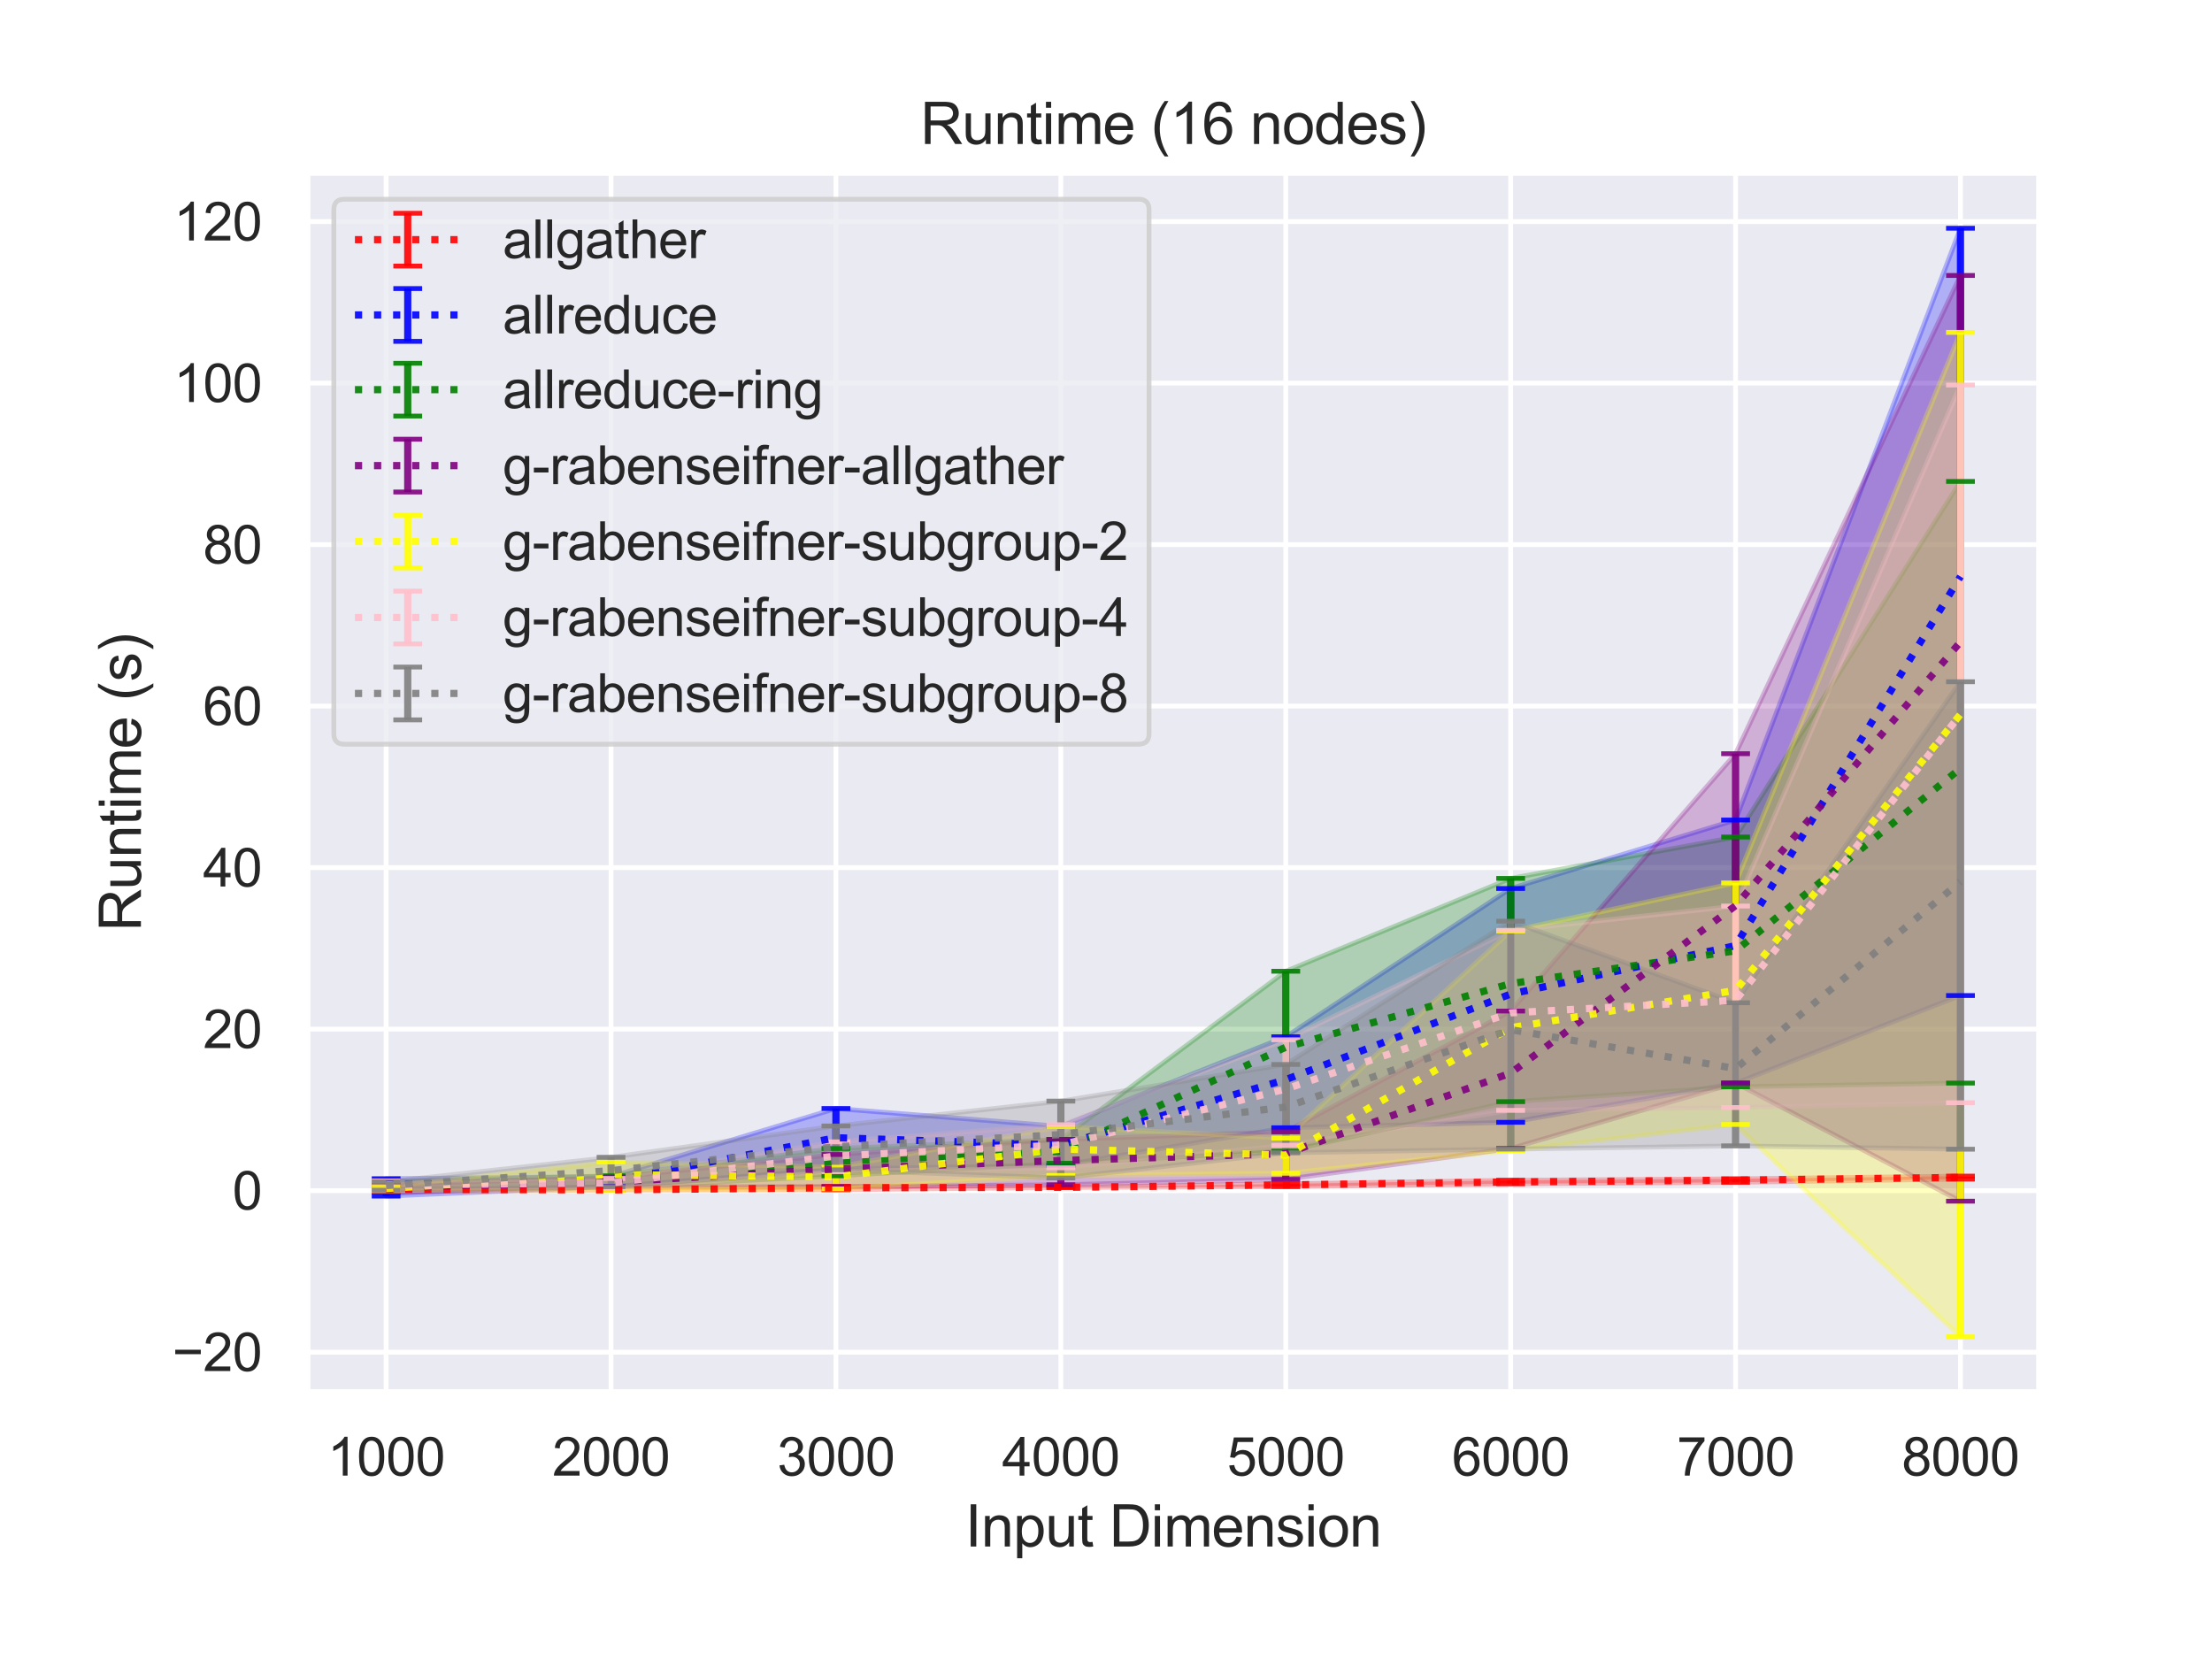 <?xml version="1.0" encoding="utf-8" standalone="no"?>
<!DOCTYPE svg PUBLIC "-//W3C//DTD SVG 1.1//EN"
  "http://www.w3.org/Graphics/SVG/1.1/DTD/svg11.dtd">
<svg height="345.6pt" version="1.1" viewBox="0 0 460.8 345.6" width="460.8pt" xmlns="http://www.w3.org/2000/svg" xmlns:xlink="http://www.w3.org/1999/xlink">
 <defs>
  <style type="text/css">*{stroke-linecap:butt;stroke-linejoin:round;}</style>
 </defs>
 <g id="figure_1">
  <g id="patch_1">
   <path d="M 0 345.6 
L 460.8 345.6 
L 460.8 0 
L 0 0 
z
" style="fill:#ffffff;"/>
  </g>
  <g id="axes_1">
   <g id="patch_2">
    <path d="M 64.04 290.02 
L 424.8 290.02 
L 424.8 36 
L 64.04 36 
z
" style="fill:#eaeaf2;"/>
   </g>
   <g id="matplotlib.axis_1">
    <g id="xtick_1">
     <g id="line2d_1">
      <path clip-path="url(#pd9f6c3462a)" d="M 80.438 290.02 
L 80.438 36 
" style="fill:none;stroke:#ffffff;stroke-linecap:round;"/>
     </g>
     <g id="text_1">
      <!-- 1000 -->
      <g style="fill:#262626;" transform="translate(68.204 307.394)scale(0.11 -0.11)">
       <defs>
        <path d="M 2384 0 
L 1822 0 
L 1822 3584 
Q 1619 3391 1289 3197 
Q 959 3003 697 2906 
L 697 3450 
Q 1169 3672 1522 3987 
Q 1875 4303 2022 4600 
L 2384 4600 
L 2384 0 
z
" id="ArialMT-31" transform="scale(0.016)"/>
        <path d="M 266 2259 
Q 266 3072 433 3567 
Q 600 4063 929 4331 
Q 1259 4600 1759 4600 
Q 2128 4600 2406 4451 
Q 2684 4303 2865 4023 
Q 3047 3744 3150 3342 
Q 3253 2941 3253 2259 
Q 3253 1453 3087 958 
Q 2922 463 2592 192 
Q 2263 -78 1759 -78 
Q 1097 -78 719 397 
Q 266 969 266 2259 
z
M 844 2259 
Q 844 1131 1108 757 
Q 1372 384 1759 384 
Q 2147 384 2411 759 
Q 2675 1134 2675 2259 
Q 2675 3391 2411 3762 
Q 2147 4134 1753 4134 
Q 1366 4134 1134 3806 
Q 844 3388 844 2259 
z
" id="ArialMT-30" transform="scale(0.016)"/>
       </defs>
       <use xlink:href="#ArialMT-31"/>
       <use x="55.615" xlink:href="#ArialMT-30"/>
       <use x="111.23" xlink:href="#ArialMT-30"/>
       <use x="166.846" xlink:href="#ArialMT-30"/>
      </g>
     </g>
    </g>
    <g id="xtick_2">
     <g id="line2d_2">
      <path clip-path="url(#pd9f6c3462a)" d="M 127.29 290.02 
L 127.29 36 
" style="fill:none;stroke:#ffffff;stroke-linecap:round;"/>
     </g>
     <g id="text_2">
      <!-- 2000 -->
      <g style="fill:#262626;" transform="translate(115.056 307.394)scale(0.11 -0.11)">
       <defs>
        <path d="M 3222 541 
L 3222 0 
L 194 0 
Q 188 203 259 391 
Q 375 700 629 1000 
Q 884 1300 1366 1694 
Q 2113 2306 2375 2664 
Q 2638 3022 2638 3341 
Q 2638 3675 2398 3904 
Q 2159 4134 1775 4134 
Q 1369 4134 1125 3890 
Q 881 3647 878 3216 
L 300 3275 
Q 359 3922 746 4261 
Q 1134 4600 1788 4600 
Q 2447 4600 2831 4234 
Q 3216 3869 3216 3328 
Q 3216 3053 3103 2787 
Q 2991 2522 2730 2228 
Q 2469 1934 1863 1422 
Q 1356 997 1212 845 
Q 1069 694 975 541 
L 3222 541 
z
" id="ArialMT-32" transform="scale(0.016)"/>
       </defs>
       <use xlink:href="#ArialMT-32"/>
       <use x="55.615" xlink:href="#ArialMT-30"/>
       <use x="111.23" xlink:href="#ArialMT-30"/>
       <use x="166.846" xlink:href="#ArialMT-30"/>
      </g>
     </g>
    </g>
    <g id="xtick_3">
     <g id="line2d_3">
      <path clip-path="url(#pd9f6c3462a)" d="M 174.142 290.02 
L 174.142 36 
" style="fill:none;stroke:#ffffff;stroke-linecap:round;"/>
     </g>
     <g id="text_3">
      <!-- 3000 -->
      <g style="fill:#262626;" transform="translate(161.908 307.394)scale(0.11 -0.11)">
       <defs>
        <path d="M 269 1209 
L 831 1284 
Q 928 806 1161 595 
Q 1394 384 1728 384 
Q 2125 384 2398 659 
Q 2672 934 2672 1341 
Q 2672 1728 2419 1979 
Q 2166 2231 1775 2231 
Q 1616 2231 1378 2169 
L 1441 2663 
Q 1497 2656 1531 2656 
Q 1891 2656 2178 2843 
Q 2466 3031 2466 3422 
Q 2466 3731 2256 3934 
Q 2047 4138 1716 4138 
Q 1388 4138 1169 3931 
Q 950 3725 888 3313 
L 325 3413 
Q 428 3978 793 4289 
Q 1159 4600 1703 4600 
Q 2078 4600 2393 4439 
Q 2709 4278 2876 4000 
Q 3044 3722 3044 3409 
Q 3044 3113 2884 2869 
Q 2725 2625 2413 2481 
Q 2819 2388 3044 2092 
Q 3269 1797 3269 1353 
Q 3269 753 2831 336 
Q 2394 -81 1725 -81 
Q 1122 -81 723 278 
Q 325 638 269 1209 
z
" id="ArialMT-33" transform="scale(0.016)"/>
       </defs>
       <use xlink:href="#ArialMT-33"/>
       <use x="55.615" xlink:href="#ArialMT-30"/>
       <use x="111.23" xlink:href="#ArialMT-30"/>
       <use x="166.846" xlink:href="#ArialMT-30"/>
      </g>
     </g>
    </g>
    <g id="xtick_4">
     <g id="line2d_4">
      <path clip-path="url(#pd9f6c3462a)" d="M 220.994 290.02 
L 220.994 36 
" style="fill:none;stroke:#ffffff;stroke-linecap:round;"/>
     </g>
     <g id="text_4">
      <!-- 4000 -->
      <g style="fill:#262626;" transform="translate(208.76 307.394)scale(0.11 -0.11)">
       <defs>
        <path d="M 2069 0 
L 2069 1097 
L 81 1097 
L 81 1613 
L 2172 4581 
L 2631 4581 
L 2631 1613 
L 3250 1613 
L 3250 1097 
L 2631 1097 
L 2631 0 
L 2069 0 
z
M 2069 1613 
L 2069 3678 
L 634 1613 
L 2069 1613 
z
" id="ArialMT-34" transform="scale(0.016)"/>
       </defs>
       <use xlink:href="#ArialMT-34"/>
       <use x="55.615" xlink:href="#ArialMT-30"/>
       <use x="111.23" xlink:href="#ArialMT-30"/>
       <use x="166.846" xlink:href="#ArialMT-30"/>
      </g>
     </g>
    </g>
    <g id="xtick_5">
     <g id="line2d_5">
      <path clip-path="url(#pd9f6c3462a)" d="M 267.846 290.02 
L 267.846 36 
" style="fill:none;stroke:#ffffff;stroke-linecap:round;"/>
     </g>
     <g id="text_5">
      <!-- 5000 -->
      <g style="fill:#262626;" transform="translate(255.612 307.394)scale(0.11 -0.11)">
       <defs>
        <path d="M 266 1200 
L 856 1250 
Q 922 819 1161 601 
Q 1400 384 1738 384 
Q 2144 384 2425 690 
Q 2706 997 2706 1503 
Q 2706 1984 2436 2262 
Q 2166 2541 1728 2541 
Q 1456 2541 1237 2417 
Q 1019 2294 894 2097 
L 366 2166 
L 809 4519 
L 3088 4519 
L 3088 3981 
L 1259 3981 
L 1013 2750 
Q 1425 3038 1878 3038 
Q 2478 3038 2890 2622 
Q 3303 2206 3303 1553 
Q 3303 931 2941 478 
Q 2500 -78 1738 -78 
Q 1113 -78 717 272 
Q 322 622 266 1200 
z
" id="ArialMT-35" transform="scale(0.016)"/>
       </defs>
       <use xlink:href="#ArialMT-35"/>
       <use x="55.615" xlink:href="#ArialMT-30"/>
       <use x="111.23" xlink:href="#ArialMT-30"/>
       <use x="166.846" xlink:href="#ArialMT-30"/>
      </g>
     </g>
    </g>
    <g id="xtick_6">
     <g id="line2d_6">
      <path clip-path="url(#pd9f6c3462a)" d="M 314.698 290.02 
L 314.698 36 
" style="fill:none;stroke:#ffffff;stroke-linecap:round;"/>
     </g>
     <g id="text_6">
      <!-- 6000 -->
      <g style="fill:#262626;" transform="translate(302.464 307.394)scale(0.11 -0.11)">
       <defs>
        <path d="M 3184 3459 
L 2625 3416 
Q 2550 3747 2413 3897 
Q 2184 4138 1850 4138 
Q 1581 4138 1378 3988 
Q 1113 3794 959 3422 
Q 806 3050 800 2363 
Q 1003 2672 1297 2822 
Q 1591 2972 1913 2972 
Q 2475 2972 2870 2558 
Q 3266 2144 3266 1488 
Q 3266 1056 3080 686 
Q 2894 316 2569 119 
Q 2244 -78 1831 -78 
Q 1128 -78 684 439 
Q 241 956 241 2144 
Q 241 3472 731 4075 
Q 1159 4600 1884 4600 
Q 2425 4600 2770 4297 
Q 3116 3994 3184 3459 
z
M 888 1484 
Q 888 1194 1011 928 
Q 1134 663 1356 523 
Q 1578 384 1822 384 
Q 2178 384 2434 671 
Q 2691 959 2691 1453 
Q 2691 1928 2437 2201 
Q 2184 2475 1800 2475 
Q 1419 2475 1153 2201 
Q 888 1928 888 1484 
z
" id="ArialMT-36" transform="scale(0.016)"/>
       </defs>
       <use xlink:href="#ArialMT-36"/>
       <use x="55.615" xlink:href="#ArialMT-30"/>
       <use x="111.23" xlink:href="#ArialMT-30"/>
       <use x="166.846" xlink:href="#ArialMT-30"/>
      </g>
     </g>
    </g>
    <g id="xtick_7">
     <g id="line2d_7">
      <path clip-path="url(#pd9f6c3462a)" d="M 361.55 290.02 
L 361.55 36 
" style="fill:none;stroke:#ffffff;stroke-linecap:round;"/>
     </g>
     <g id="text_7">
      <!-- 7000 -->
      <g style="fill:#262626;" transform="translate(349.316 307.394)scale(0.11 -0.11)">
       <defs>
        <path d="M 303 3981 
L 303 4522 
L 3269 4522 
L 3269 4084 
Q 2831 3619 2401 2847 
Q 1972 2075 1738 1259 
Q 1569 684 1522 0 
L 944 0 
Q 953 541 1156 1306 
Q 1359 2072 1739 2783 
Q 2119 3494 2547 3981 
L 303 3981 
z
" id="ArialMT-37" transform="scale(0.016)"/>
       </defs>
       <use xlink:href="#ArialMT-37"/>
       <use x="55.615" xlink:href="#ArialMT-30"/>
       <use x="111.23" xlink:href="#ArialMT-30"/>
       <use x="166.846" xlink:href="#ArialMT-30"/>
      </g>
     </g>
    </g>
    <g id="xtick_8">
     <g id="line2d_8">
      <path clip-path="url(#pd9f6c3462a)" d="M 408.402 290.02 
L 408.402 36 
" style="fill:none;stroke:#ffffff;stroke-linecap:round;"/>
     </g>
     <g id="text_8">
      <!-- 8000 -->
      <g style="fill:#262626;" transform="translate(396.168 307.394)scale(0.11 -0.11)">
       <defs>
        <path d="M 1131 2484 
Q 781 2613 612 2850 
Q 444 3088 444 3419 
Q 444 3919 803 4259 
Q 1163 4600 1759 4600 
Q 2359 4600 2725 4251 
Q 3091 3903 3091 3403 
Q 3091 3084 2923 2848 
Q 2756 2613 2416 2484 
Q 2838 2347 3058 2040 
Q 3278 1734 3278 1309 
Q 3278 722 2862 322 
Q 2447 -78 1769 -78 
Q 1091 -78 675 323 
Q 259 725 259 1325 
Q 259 1772 486 2073 
Q 713 2375 1131 2484 
z
M 1019 3438 
Q 1019 3113 1228 2906 
Q 1438 2700 1772 2700 
Q 2097 2700 2305 2904 
Q 2513 3109 2513 3406 
Q 2513 3716 2298 3927 
Q 2084 4138 1766 4138 
Q 1444 4138 1231 3931 
Q 1019 3725 1019 3438 
z
M 838 1322 
Q 838 1081 952 856 
Q 1066 631 1291 507 
Q 1516 384 1775 384 
Q 2178 384 2440 643 
Q 2703 903 2703 1303 
Q 2703 1709 2433 1975 
Q 2163 2241 1756 2241 
Q 1359 2241 1098 1978 
Q 838 1716 838 1322 
z
" id="ArialMT-38" transform="scale(0.016)"/>
       </defs>
       <use xlink:href="#ArialMT-38"/>
       <use x="55.615" xlink:href="#ArialMT-30"/>
       <use x="111.23" xlink:href="#ArialMT-30"/>
       <use x="166.846" xlink:href="#ArialMT-30"/>
      </g>
     </g>
    </g>
    <g id="text_9">
     <!-- Input Dimension -->
     <g style="fill:#262626;" transform="translate(201.066 322.169)scale(0.12 -0.12)">
      <defs>
       <path d="M 597 0 
L 597 4581 
L 1203 4581 
L 1203 0 
L 597 0 
z
" id="ArialMT-49" transform="scale(0.016)"/>
       <path d="M 422 0 
L 422 3319 
L 928 3319 
L 928 2847 
Q 1294 3394 1984 3394 
Q 2284 3394 2536 3286 
Q 2788 3178 2913 3003 
Q 3038 2828 3088 2588 
Q 3119 2431 3119 2041 
L 3119 0 
L 2556 0 
L 2556 2019 
Q 2556 2363 2490 2533 
Q 2425 2703 2258 2804 
Q 2091 2906 1866 2906 
Q 1506 2906 1245 2678 
Q 984 2450 984 1813 
L 984 0 
L 422 0 
z
" id="ArialMT-6e" transform="scale(0.016)"/>
       <path d="M 422 -1272 
L 422 3319 
L 934 3319 
L 934 2888 
Q 1116 3141 1344 3267 
Q 1572 3394 1897 3394 
Q 2322 3394 2647 3175 
Q 2972 2956 3137 2557 
Q 3303 2159 3303 1684 
Q 3303 1175 3120 767 
Q 2938 359 2589 142 
Q 2241 -75 1856 -75 
Q 1575 -75 1351 44 
Q 1128 163 984 344 
L 984 -1272 
L 422 -1272 
z
M 931 1641 
Q 931 1000 1190 694 
Q 1450 388 1819 388 
Q 2194 388 2461 705 
Q 2728 1022 2728 1688 
Q 2728 2322 2467 2637 
Q 2206 2953 1844 2953 
Q 1484 2953 1207 2617 
Q 931 2281 931 1641 
z
" id="ArialMT-70" transform="scale(0.016)"/>
       <path d="M 2597 0 
L 2597 488 
Q 2209 -75 1544 -75 
Q 1250 -75 995 37 
Q 741 150 617 320 
Q 494 491 444 738 
Q 409 903 409 1263 
L 409 3319 
L 972 3319 
L 972 1478 
Q 972 1038 1006 884 
Q 1059 663 1231 536 
Q 1403 409 1656 409 
Q 1909 409 2131 539 
Q 2353 669 2445 892 
Q 2538 1116 2538 1541 
L 2538 3319 
L 3100 3319 
L 3100 0 
L 2597 0 
z
" id="ArialMT-75" transform="scale(0.016)"/>
       <path d="M 1650 503 
L 1731 6 
Q 1494 -44 1306 -44 
Q 1000 -44 831 53 
Q 663 150 594 308 
Q 525 466 525 972 
L 525 2881 
L 113 2881 
L 113 3319 
L 525 3319 
L 525 4141 
L 1084 4478 
L 1084 3319 
L 1650 3319 
L 1650 2881 
L 1084 2881 
L 1084 941 
Q 1084 700 1114 631 
Q 1144 563 1211 522 
Q 1278 481 1403 481 
Q 1497 481 1650 503 
z
" id="ArialMT-74" transform="scale(0.016)"/>
       <path id="ArialMT-20" transform="scale(0.016)"/>
       <path d="M 494 0 
L 494 4581 
L 2072 4581 
Q 2606 4581 2888 4516 
Q 3281 4425 3559 4188 
Q 3922 3881 4101 3404 
Q 4281 2928 4281 2316 
Q 4281 1794 4159 1391 
Q 4038 988 3847 723 
Q 3656 459 3429 307 
Q 3203 156 2883 78 
Q 2563 0 2147 0 
L 494 0 
z
M 1100 541 
L 2078 541 
Q 2531 541 2789 625 
Q 3047 709 3200 863 
Q 3416 1078 3536 1442 
Q 3656 1806 3656 2325 
Q 3656 3044 3420 3430 
Q 3184 3816 2847 3947 
Q 2603 4041 2063 4041 
L 1100 4041 
L 1100 541 
z
" id="ArialMT-44" transform="scale(0.016)"/>
       <path d="M 425 3934 
L 425 4581 
L 988 4581 
L 988 3934 
L 425 3934 
z
M 425 0 
L 425 3319 
L 988 3319 
L 988 0 
L 425 0 
z
" id="ArialMT-69" transform="scale(0.016)"/>
       <path d="M 422 0 
L 422 3319 
L 925 3319 
L 925 2853 
Q 1081 3097 1340 3245 
Q 1600 3394 1931 3394 
Q 2300 3394 2536 3241 
Q 2772 3088 2869 2813 
Q 3263 3394 3894 3394 
Q 4388 3394 4653 3120 
Q 4919 2847 4919 2278 
L 4919 0 
L 4359 0 
L 4359 2091 
Q 4359 2428 4304 2576 
Q 4250 2725 4106 2815 
Q 3963 2906 3769 2906 
Q 3419 2906 3187 2673 
Q 2956 2441 2956 1928 
L 2956 0 
L 2394 0 
L 2394 2156 
Q 2394 2531 2256 2718 
Q 2119 2906 1806 2906 
Q 1569 2906 1367 2781 
Q 1166 2656 1075 2415 
Q 984 2175 984 1722 
L 984 0 
L 422 0 
z
" id="ArialMT-6d" transform="scale(0.016)"/>
       <path d="M 2694 1069 
L 3275 997 
Q 3138 488 2766 206 
Q 2394 -75 1816 -75 
Q 1088 -75 661 373 
Q 234 822 234 1631 
Q 234 2469 665 2931 
Q 1097 3394 1784 3394 
Q 2450 3394 2872 2941 
Q 3294 2488 3294 1666 
Q 3294 1616 3291 1516 
L 816 1516 
Q 847 969 1125 678 
Q 1403 388 1819 388 
Q 2128 388 2347 550 
Q 2566 713 2694 1069 
z
M 847 1978 
L 2700 1978 
Q 2663 2397 2488 2606 
Q 2219 2931 1791 2931 
Q 1403 2931 1139 2672 
Q 875 2413 847 1978 
z
" id="ArialMT-65" transform="scale(0.016)"/>
       <path d="M 197 991 
L 753 1078 
Q 800 744 1014 566 
Q 1228 388 1613 388 
Q 2000 388 2187 545 
Q 2375 703 2375 916 
Q 2375 1106 2209 1216 
Q 2094 1291 1634 1406 
Q 1016 1563 777 1677 
Q 538 1791 414 1992 
Q 291 2194 291 2438 
Q 291 2659 392 2848 
Q 494 3038 669 3163 
Q 800 3259 1026 3326 
Q 1253 3394 1513 3394 
Q 1903 3394 2198 3281 
Q 2494 3169 2634 2976 
Q 2775 2784 2828 2463 
L 2278 2388 
Q 2241 2644 2061 2787 
Q 1881 2931 1553 2931 
Q 1166 2931 1000 2803 
Q 834 2675 834 2503 
Q 834 2394 903 2306 
Q 972 2216 1119 2156 
Q 1203 2125 1616 2013 
Q 2213 1853 2448 1751 
Q 2684 1650 2818 1456 
Q 2953 1263 2953 975 
Q 2953 694 2789 445 
Q 2625 197 2315 61 
Q 2006 -75 1616 -75 
Q 969 -75 630 194 
Q 291 463 197 991 
z
" id="ArialMT-73" transform="scale(0.016)"/>
       <path d="M 213 1659 
Q 213 2581 725 3025 
Q 1153 3394 1769 3394 
Q 2453 3394 2887 2945 
Q 3322 2497 3322 1706 
Q 3322 1066 3130 698 
Q 2938 331 2570 128 
Q 2203 -75 1769 -75 
Q 1072 -75 642 372 
Q 213 819 213 1659 
z
M 791 1659 
Q 791 1022 1069 705 
Q 1347 388 1769 388 
Q 2188 388 2466 706 
Q 2744 1025 2744 1678 
Q 2744 2294 2464 2611 
Q 2184 2928 1769 2928 
Q 1347 2928 1069 2612 
Q 791 2297 791 1659 
z
" id="ArialMT-6f" transform="scale(0.016)"/>
      </defs>
      <use xlink:href="#ArialMT-49"/>
      <use x="27.783" xlink:href="#ArialMT-6e"/>
      <use x="83.398" xlink:href="#ArialMT-70"/>
      <use x="139.014" xlink:href="#ArialMT-75"/>
      <use x="194.629" xlink:href="#ArialMT-74"/>
      <use x="222.412" xlink:href="#ArialMT-20"/>
      <use x="250.195" xlink:href="#ArialMT-44"/>
      <use x="322.412" xlink:href="#ArialMT-69"/>
      <use x="344.629" xlink:href="#ArialMT-6d"/>
      <use x="427.93" xlink:href="#ArialMT-65"/>
      <use x="483.545" xlink:href="#ArialMT-6e"/>
      <use x="539.16" xlink:href="#ArialMT-73"/>
      <use x="589.16" xlink:href="#ArialMT-69"/>
      <use x="611.377" xlink:href="#ArialMT-6f"/>
      <use x="666.992" xlink:href="#ArialMT-6e"/>
     </g>
    </g>
   </g>
   <g id="matplotlib.axis_2">
    <g id="ytick_1">
     <g id="line2d_9">
      <path clip-path="url(#pd9f6c3462a)" d="M 64.04 281.676 
L 424.8 281.676 
" style="fill:none;stroke:#ffffff;stroke-linecap:round;"/>
     </g>
     <g id="text_10">
      <!-- −20 -->
      <g style="fill:#262626;" transform="translate(35.881 285.613)scale(0.11 -0.11)">
       <defs>
        <path d="M 3381 1997 
L 356 1997 
L 356 2522 
L 3381 2522 
L 3381 1997 
z
" id="ArialMT-2212" transform="scale(0.016)"/>
       </defs>
       <use xlink:href="#ArialMT-2212"/>
       <use x="58.398" xlink:href="#ArialMT-32"/>
       <use x="114.014" xlink:href="#ArialMT-30"/>
      </g>
     </g>
    </g>
    <g id="ytick_2">
     <g id="line2d_10">
      <path clip-path="url(#pd9f6c3462a)" d="M 64.04 248.031 
L 424.8 248.031 
" style="fill:none;stroke:#ffffff;stroke-linecap:round;"/>
     </g>
     <g id="text_11">
      <!-- 0 -->
      <g style="fill:#262626;" transform="translate(48.423 251.968)scale(0.11 -0.11)">
       <use xlink:href="#ArialMT-30"/>
      </g>
     </g>
    </g>
    <g id="ytick_3">
     <g id="line2d_11">
      <path clip-path="url(#pd9f6c3462a)" d="M 64.04 214.386 
L 424.8 214.386 
" style="fill:none;stroke:#ffffff;stroke-linecap:round;"/>
     </g>
     <g id="text_12">
      <!-- 20 -->
      <g style="fill:#262626;" transform="translate(42.306 218.322)scale(0.11 -0.11)">
       <use xlink:href="#ArialMT-32"/>
       <use x="55.615" xlink:href="#ArialMT-30"/>
      </g>
     </g>
    </g>
    <g id="ytick_4">
     <g id="line2d_12">
      <path clip-path="url(#pd9f6c3462a)" d="M 64.04 180.74 
L 424.8 180.74 
" style="fill:none;stroke:#ffffff;stroke-linecap:round;"/>
     </g>
     <g id="text_13">
      <!-- 40 -->
      <g style="fill:#262626;" transform="translate(42.306 184.677)scale(0.11 -0.11)">
       <use xlink:href="#ArialMT-34"/>
       <use x="55.615" xlink:href="#ArialMT-30"/>
      </g>
     </g>
    </g>
    <g id="ytick_5">
     <g id="line2d_13">
      <path clip-path="url(#pd9f6c3462a)" d="M 64.04 147.095 
L 424.8 147.095 
" style="fill:none;stroke:#ffffff;stroke-linecap:round;"/>
     </g>
     <g id="text_14">
      <!-- 60 -->
      <g style="fill:#262626;" transform="translate(42.306 151.032)scale(0.11 -0.11)">
       <use xlink:href="#ArialMT-36"/>
       <use x="55.615" xlink:href="#ArialMT-30"/>
      </g>
     </g>
    </g>
    <g id="ytick_6">
     <g id="line2d_14">
      <path clip-path="url(#pd9f6c3462a)" d="M 64.04 113.45 
L 424.8 113.45 
" style="fill:none;stroke:#ffffff;stroke-linecap:round;"/>
     </g>
     <g id="text_15">
      <!-- 80 -->
      <g style="fill:#262626;" transform="translate(42.306 117.387)scale(0.11 -0.11)">
       <use xlink:href="#ArialMT-38"/>
       <use x="55.615" xlink:href="#ArialMT-30"/>
      </g>
     </g>
    </g>
    <g id="ytick_7">
     <g id="line2d_15">
      <path clip-path="url(#pd9f6c3462a)" d="M 64.04 79.805 
L 424.8 79.805 
" style="fill:none;stroke:#ffffff;stroke-linecap:round;"/>
     </g>
     <g id="text_16">
      <!-- 100 -->
      <g style="fill:#262626;" transform="translate(36.189 83.742)scale(0.11 -0.11)">
       <use xlink:href="#ArialMT-31"/>
       <use x="55.615" xlink:href="#ArialMT-30"/>
       <use x="111.23" xlink:href="#ArialMT-30"/>
      </g>
     </g>
    </g>
    <g id="ytick_8">
     <g id="line2d_16">
      <path clip-path="url(#pd9f6c3462a)" d="M 64.04 46.16 
L 424.8 46.16 
" style="fill:none;stroke:#ffffff;stroke-linecap:round;"/>
     </g>
     <g id="text_17">
      <!-- 120 -->
      <g style="fill:#262626;" transform="translate(36.189 50.097)scale(0.11 -0.11)">
       <use xlink:href="#ArialMT-31"/>
       <use x="55.615" xlink:href="#ArialMT-32"/>
       <use x="111.23" xlink:href="#ArialMT-30"/>
      </g>
     </g>
    </g>
    <g id="text_18">
     <!-- Runtime (s) -->
     <g style="fill:#262626;" transform="translate(29.356 194.013)rotate(-90)scale(0.12 -0.12)">
      <defs>
       <path d="M 503 0 
L 503 4581 
L 2534 4581 
Q 3147 4581 3465 4457 
Q 3784 4334 3975 4021 
Q 4166 3709 4166 3331 
Q 4166 2844 3850 2509 
Q 3534 2175 2875 2084 
Q 3116 1969 3241 1856 
Q 3506 1613 3744 1247 
L 4541 0 
L 3778 0 
L 3172 953 
Q 2906 1366 2734 1584 
Q 2563 1803 2427 1890 
Q 2291 1978 2150 2013 
Q 2047 2034 1813 2034 
L 1109 2034 
L 1109 0 
L 503 0 
z
M 1109 2559 
L 2413 2559 
Q 2828 2559 3062 2645 
Q 3297 2731 3419 2920 
Q 3541 3109 3541 3331 
Q 3541 3656 3305 3865 
Q 3069 4075 2559 4075 
L 1109 4075 
L 1109 2559 
z
" id="ArialMT-52" transform="scale(0.016)"/>
       <path d="M 1497 -1347 
Q 1031 -759 709 28 
Q 388 816 388 1659 
Q 388 2403 628 3084 
Q 909 3875 1497 4659 
L 1900 4659 
Q 1522 4009 1400 3731 
Q 1209 3300 1100 2831 
Q 966 2247 966 1656 
Q 966 153 1900 -1347 
L 1497 -1347 
z
" id="ArialMT-28" transform="scale(0.016)"/>
       <path d="M 791 -1347 
L 388 -1347 
Q 1322 153 1322 1656 
Q 1322 2244 1188 2822 
Q 1081 3291 891 3722 
Q 769 4003 388 4659 
L 791 4659 
Q 1378 3875 1659 3084 
Q 1900 2403 1900 1659 
Q 1900 816 1576 28 
Q 1253 -759 791 -1347 
z
" id="ArialMT-29" transform="scale(0.016)"/>
      </defs>
      <use xlink:href="#ArialMT-52"/>
      <use x="72.217" xlink:href="#ArialMT-75"/>
      <use x="127.832" xlink:href="#ArialMT-6e"/>
      <use x="183.447" xlink:href="#ArialMT-74"/>
      <use x="211.23" xlink:href="#ArialMT-69"/>
      <use x="233.447" xlink:href="#ArialMT-6d"/>
      <use x="316.748" xlink:href="#ArialMT-65"/>
      <use x="372.363" xlink:href="#ArialMT-20"/>
      <use x="400.146" xlink:href="#ArialMT-28"/>
      <use x="433.447" xlink:href="#ArialMT-73"/>
      <use x="483.447" xlink:href="#ArialMT-29"/>
     </g>
    </g>
   </g>
   <g id="PolyCollection_1">
    <defs>
     <path d="M 80.438 -98.057 
L 80.438 -97.397 
L 127.29 -97.709 
L 174.142 -97.753 
L 220.994 -98.222 
L 267.846 -98.411 
L 314.698 -98.997 
L 361.55 -99.303 
L 408.402 -99.967 
L 408.402 -100.598 
L 408.402 -100.598 
L 361.55 -100.023 
L 314.698 -99.729 
L 267.846 -98.968 
L 220.994 -98.259 
L 174.142 -98.396 
L 127.29 -97.721 
L 80.438 -98.057 
z
" id="m4d9d3474d4" style="stroke:#ff0000;stroke-opacity:0.25;"/>
    </defs>
    <g clip-path="url(#pd9f6c3462a)">
     <use style="fill:#ff0000;fill-opacity:0.25;stroke:#ff0000;stroke-opacity:0.25;" x="0" xlink:href="#m4d9d3474d4" y="345.6"/>
    </g>
   </g>
   <g id="PolyCollection_2">
    <defs>
     <path d="M 80.438 -100.054 
L 80.438 -96.428 
L 127.29 -98.434 
L 174.142 -102.087 
L 220.994 -102.851 
L 267.846 -110.672 
L 314.698 -111.803 
L 361.55 -119.95 
L 408.402 -138.209 
L 408.402 -298.054 
L 408.402 -298.054 
L 361.55 -174.78 
L 314.698 -160.512 
L 267.846 -129.622 
L 220.994 -110.959 
L 174.142 -114.678 
L 127.29 -100.511 
L 80.438 -100.054 
z
" id="m92e7b71db3" style="stroke:#0000ff;stroke-opacity:0.25;"/>
    </defs>
    <g clip-path="url(#pd9f6c3462a)">
     <use style="fill:#0000ff;fill-opacity:0.25;stroke:#0000ff;stroke-opacity:0.25;" x="0" xlink:href="#m92e7b71db3" y="345.6"/>
    </g>
   </g>
   <g id="PolyCollection_3">
    <defs>
     <path d="M 80.438 -99.479 
L 80.438 -97.779 
L 127.29 -98.229 
L 174.142 -100.661 
L 220.994 -103.269 
L 267.846 -105.78 
L 314.698 -116.099 
L 361.55 -119.205 
L 408.402 -119.973 
L 408.402 -245.308 
L 408.402 -245.308 
L 361.55 -171.232 
L 314.698 -162.614 
L 267.846 -143.273 
L 220.994 -108.254 
L 174.142 -106.34 
L 127.29 -100.658 
L 80.438 -99.479 
z
" id="m572f1fc5f8" style="stroke:#008000;stroke-opacity:0.25;"/>
    </defs>
    <g clip-path="url(#pd9f6c3462a)">
     <use style="fill:#008000;fill-opacity:0.25;stroke:#008000;stroke-opacity:0.25;" x="0" xlink:href="#m572f1fc5f8" y="345.6"/>
    </g>
   </g>
   <g id="PolyCollection_4">
    <defs>
     <path d="M 80.438 -98.872 
L 80.438 -97.294 
L 127.29 -98.364 
L 174.142 -98.426 
L 220.994 -98.788 
L 267.846 -99.91 
L 314.698 -106.35 
L 361.55 -119.986 
L 408.402 -95.377 
L 408.402 -288.215 
L 408.402 -288.215 
L 361.55 -188.588 
L 314.698 -134.98 
L 267.846 -109.817 
L 220.994 -108.242 
L 174.142 -105.09 
L 127.29 -100.274 
L 80.438 -98.872 
z
" id="m9c6bd4e649" style="stroke:#800080;stroke-opacity:0.25;"/>
    </defs>
    <g clip-path="url(#pd9f6c3462a)">
     <use style="fill:#800080;fill-opacity:0.25;stroke:#800080;stroke-opacity:0.25;" x="0" xlink:href="#m9c6bd4e649" y="345.6"/>
    </g>
   </g>
   <g id="PolyCollection_5">
    <defs>
     <path d="M 80.438 -98.403 
L 80.438 -97.567 
L 127.29 -97.584 
L 174.142 -97.937 
L 220.994 -100.713 
L 267.846 -101.187 
L 314.698 -105.932 
L 361.55 -111.345 
L 408.402 -67.126 
L 408.402 -276.358 
L 408.402 -276.358 
L 361.55 -161.665 
L 314.698 -151.659 
L 267.846 -108.515 
L 220.994 -110.907 
L 174.142 -102.452 
L 127.29 -103.532 
L 80.438 -98.403 
z
" id="m9848362531" style="stroke:#ffff00;stroke-opacity:0.25;"/>
    </defs>
    <g clip-path="url(#pd9f6c3462a)">
     <use style="fill:#ffff00;fill-opacity:0.25;stroke:#ffff00;stroke-opacity:0.25;" x="0" xlink:href="#m9848362531" y="345.6"/>
    </g>
   </g>
   <g id="PolyCollection_6">
    <defs>
     <path d="M 80.438 -99.592 
L 80.438 -97.621 
L 127.29 -98.088 
L 174.142 -101.516 
L 220.994 -102.322 
L 267.846 -107.005 
L 314.698 -114.291 
L 361.55 -114.879 
L 408.402 -115.879 
L 408.402 -265.391 
L 408.402 -265.391 
L 361.55 -156.858 
L 314.698 -151.802 
L 267.846 -128.995 
L 220.994 -111.295 
L 174.142 -107.737 
L 127.29 -100.112 
L 80.438 -99.592 
z
" id="m0921c39439" style="stroke:#ffc0cb;stroke-opacity:0.25;"/>
    </defs>
    <g clip-path="url(#pd9f6c3462a)">
     <use style="fill:#ffc0cb;fill-opacity:0.25;stroke:#ffc0cb;stroke-opacity:0.25;" x="0" xlink:href="#m0921c39439" y="345.6"/>
    </g>
   </g>
   <g id="PolyCollection_7">
    <defs>
     <path d="M 80.438 -99.392 
L 80.438 -97.662 
L 127.29 -98.387 
L 174.142 -101.898 
L 220.994 -100.204 
L 267.846 -105.452 
L 314.698 -106.22 
L 361.55 -106.894 
L 408.402 -106.201 
L 408.402 -203.582 
L 408.402 -203.582 
L 361.55 -136.696 
L 314.698 -153.696 
L 267.846 -123.861 
L 220.994 -116.22 
L 174.142 -111.042 
L 127.29 -104.51 
L 80.438 -99.392 
z
" id="m8572a62716" style="stroke:#808080;stroke-opacity:0.25;"/>
    </defs>
    <g clip-path="url(#pd9f6c3462a)">
     <use style="fill:#808080;fill-opacity:0.25;stroke:#808080;stroke-opacity:0.25;" x="0" xlink:href="#m8572a62716" y="345.6"/>
    </g>
   </g>
   <g id="LineCollection_1">
    <path clip-path="url(#pd9f6c3462a)" d="M 80.438 248.203 
L 80.438 247.543 
" style="fill:none;stroke:#ff0000;stroke-opacity:0.9;stroke-width:1.5;"/>
    <path clip-path="url(#pd9f6c3462a)" d="M 127.29 247.891 
L 127.29 247.879 
" style="fill:none;stroke:#ff0000;stroke-opacity:0.9;stroke-width:1.5;"/>
    <path clip-path="url(#pd9f6c3462a)" d="M 174.142 247.847 
L 174.142 247.204 
" style="fill:none;stroke:#ff0000;stroke-opacity:0.9;stroke-width:1.5;"/>
    <path clip-path="url(#pd9f6c3462a)" d="M 220.994 247.378 
L 220.994 247.341 
" style="fill:none;stroke:#ff0000;stroke-opacity:0.9;stroke-width:1.5;"/>
    <path clip-path="url(#pd9f6c3462a)" d="M 267.846 247.189 
L 267.846 246.632 
" style="fill:none;stroke:#ff0000;stroke-opacity:0.9;stroke-width:1.5;"/>
    <path clip-path="url(#pd9f6c3462a)" d="M 314.698 246.603 
L 314.698 245.871 
" style="fill:none;stroke:#ff0000;stroke-opacity:0.9;stroke-width:1.5;"/>
    <path clip-path="url(#pd9f6c3462a)" d="M 361.55 246.297 
L 361.55 245.577 
" style="fill:none;stroke:#ff0000;stroke-opacity:0.9;stroke-width:1.5;"/>
    <path clip-path="url(#pd9f6c3462a)" d="M 408.402 245.633 
L 408.402 245.002 
" style="fill:none;stroke:#ff0000;stroke-opacity:0.9;stroke-width:1.5;"/>
   </g>
   <g id="LineCollection_2">
    <path clip-path="url(#pd9f6c3462a)" d="M 80.438 249.172 
L 80.438 245.546 
" style="fill:none;stroke:#0000ff;stroke-opacity:0.9;stroke-width:1.5;"/>
    <path clip-path="url(#pd9f6c3462a)" d="M 127.29 247.166 
L 127.29 245.089 
" style="fill:none;stroke:#0000ff;stroke-opacity:0.9;stroke-width:1.5;"/>
    <path clip-path="url(#pd9f6c3462a)" d="M 174.142 243.513 
L 174.142 230.922 
" style="fill:none;stroke:#0000ff;stroke-opacity:0.9;stroke-width:1.5;"/>
    <path clip-path="url(#pd9f6c3462a)" d="M 220.994 242.749 
L 220.994 234.641 
" style="fill:none;stroke:#0000ff;stroke-opacity:0.9;stroke-width:1.5;"/>
    <path clip-path="url(#pd9f6c3462a)" d="M 267.846 234.928 
L 267.846 215.978 
" style="fill:none;stroke:#0000ff;stroke-opacity:0.9;stroke-width:1.5;"/>
    <path clip-path="url(#pd9f6c3462a)" d="M 314.698 233.797 
L 314.698 185.088 
" style="fill:none;stroke:#0000ff;stroke-opacity:0.9;stroke-width:1.5;"/>
    <path clip-path="url(#pd9f6c3462a)" d="M 361.55 225.65 
L 361.55 170.82 
" style="fill:none;stroke:#0000ff;stroke-opacity:0.9;stroke-width:1.5;"/>
    <path clip-path="url(#pd9f6c3462a)" d="M 408.402 207.391 
L 408.402 47.546 
" style="fill:none;stroke:#0000ff;stroke-opacity:0.9;stroke-width:1.5;"/>
   </g>
   <g id="LineCollection_3">
    <path clip-path="url(#pd9f6c3462a)" d="M 80.438 247.821 
L 80.438 246.121 
" style="fill:none;stroke:#008000;stroke-opacity:0.9;stroke-width:1.5;"/>
    <path clip-path="url(#pd9f6c3462a)" d="M 127.29 247.371 
L 127.29 244.942 
" style="fill:none;stroke:#008000;stroke-opacity:0.9;stroke-width:1.5;"/>
    <path clip-path="url(#pd9f6c3462a)" d="M 174.142 244.939 
L 174.142 239.26 
" style="fill:none;stroke:#008000;stroke-opacity:0.9;stroke-width:1.5;"/>
    <path clip-path="url(#pd9f6c3462a)" d="M 220.994 242.331 
L 220.994 237.346 
" style="fill:none;stroke:#008000;stroke-opacity:0.9;stroke-width:1.5;"/>
    <path clip-path="url(#pd9f6c3462a)" d="M 267.846 239.82 
L 267.846 202.327 
" style="fill:none;stroke:#008000;stroke-opacity:0.9;stroke-width:1.5;"/>
    <path clip-path="url(#pd9f6c3462a)" d="M 314.698 229.501 
L 314.698 182.986 
" style="fill:none;stroke:#008000;stroke-opacity:0.9;stroke-width:1.5;"/>
    <path clip-path="url(#pd9f6c3462a)" d="M 361.55 226.395 
L 361.55 174.368 
" style="fill:none;stroke:#008000;stroke-opacity:0.9;stroke-width:1.5;"/>
    <path clip-path="url(#pd9f6c3462a)" d="M 408.402 225.627 
L 408.402 100.292 
" style="fill:none;stroke:#008000;stroke-opacity:0.9;stroke-width:1.5;"/>
   </g>
   <g id="LineCollection_4">
    <path clip-path="url(#pd9f6c3462a)" d="M 80.438 248.306 
L 80.438 246.728 
" style="fill:none;stroke:#800080;stroke-opacity:0.9;stroke-width:1.5;"/>
    <path clip-path="url(#pd9f6c3462a)" d="M 127.29 247.236 
L 127.29 245.326 
" style="fill:none;stroke:#800080;stroke-opacity:0.9;stroke-width:1.5;"/>
    <path clip-path="url(#pd9f6c3462a)" d="M 174.142 247.174 
L 174.142 240.51 
" style="fill:none;stroke:#800080;stroke-opacity:0.9;stroke-width:1.5;"/>
    <path clip-path="url(#pd9f6c3462a)" d="M 220.994 246.812 
L 220.994 237.358 
" style="fill:none;stroke:#800080;stroke-opacity:0.9;stroke-width:1.5;"/>
    <path clip-path="url(#pd9f6c3462a)" d="M 267.846 245.69 
L 267.846 235.783 
" style="fill:none;stroke:#800080;stroke-opacity:0.9;stroke-width:1.5;"/>
    <path clip-path="url(#pd9f6c3462a)" d="M 314.698 239.25 
L 314.698 210.62 
" style="fill:none;stroke:#800080;stroke-opacity:0.9;stroke-width:1.5;"/>
    <path clip-path="url(#pd9f6c3462a)" d="M 361.55 225.614 
L 361.55 157.012 
" style="fill:none;stroke:#800080;stroke-opacity:0.9;stroke-width:1.5;"/>
    <path clip-path="url(#pd9f6c3462a)" d="M 408.402 250.223 
L 408.402 57.385 
" style="fill:none;stroke:#800080;stroke-opacity:0.9;stroke-width:1.5;"/>
   </g>
   <g id="LineCollection_5">
    <path clip-path="url(#pd9f6c3462a)" d="M 80.438 248.033 
L 80.438 247.197 
" style="fill:none;stroke:#ffff00;stroke-opacity:0.9;stroke-width:1.5;"/>
    <path clip-path="url(#pd9f6c3462a)" d="M 127.29 248.016 
L 127.29 242.068 
" style="fill:none;stroke:#ffff00;stroke-opacity:0.9;stroke-width:1.5;"/>
    <path clip-path="url(#pd9f6c3462a)" d="M 174.142 247.663 
L 174.142 243.148 
" style="fill:none;stroke:#ffff00;stroke-opacity:0.9;stroke-width:1.5;"/>
    <path clip-path="url(#pd9f6c3462a)" d="M 220.994 244.887 
L 220.994 234.693 
" style="fill:none;stroke:#ffff00;stroke-opacity:0.9;stroke-width:1.5;"/>
    <path clip-path="url(#pd9f6c3462a)" d="M 267.846 244.413 
L 267.846 237.085 
" style="fill:none;stroke:#ffff00;stroke-opacity:0.9;stroke-width:1.5;"/>
    <path clip-path="url(#pd9f6c3462a)" d="M 314.698 239.668 
L 314.698 193.941 
" style="fill:none;stroke:#ffff00;stroke-opacity:0.9;stroke-width:1.5;"/>
    <path clip-path="url(#pd9f6c3462a)" d="M 361.55 234.255 
L 361.55 183.935 
" style="fill:none;stroke:#ffff00;stroke-opacity:0.9;stroke-width:1.5;"/>
    <path clip-path="url(#pd9f6c3462a)" d="M 408.402 278.474 
L 408.402 69.242 
" style="fill:none;stroke:#ffff00;stroke-opacity:0.9;stroke-width:1.5;"/>
   </g>
   <g id="LineCollection_6">
    <path clip-path="url(#pd9f6c3462a)" d="M 80.438 247.979 
L 80.438 246.008 
" style="fill:none;stroke:#ffc0cb;stroke-opacity:0.9;stroke-width:1.5;"/>
    <path clip-path="url(#pd9f6c3462a)" d="M 127.29 247.512 
L 127.29 245.488 
" style="fill:none;stroke:#ffc0cb;stroke-opacity:0.9;stroke-width:1.5;"/>
    <path clip-path="url(#pd9f6c3462a)" d="M 174.142 244.084 
L 174.142 237.863 
" style="fill:none;stroke:#ffc0cb;stroke-opacity:0.9;stroke-width:1.5;"/>
    <path clip-path="url(#pd9f6c3462a)" d="M 220.994 243.278 
L 220.994 234.305 
" style="fill:none;stroke:#ffc0cb;stroke-opacity:0.9;stroke-width:1.5;"/>
    <path clip-path="url(#pd9f6c3462a)" d="M 267.846 238.595 
L 267.846 216.605 
" style="fill:none;stroke:#ffc0cb;stroke-opacity:0.9;stroke-width:1.5;"/>
    <path clip-path="url(#pd9f6c3462a)" d="M 314.698 231.309 
L 314.698 193.798 
" style="fill:none;stroke:#ffc0cb;stroke-opacity:0.9;stroke-width:1.5;"/>
    <path clip-path="url(#pd9f6c3462a)" d="M 361.55 230.721 
L 361.55 188.742 
" style="fill:none;stroke:#ffc0cb;stroke-opacity:0.9;stroke-width:1.5;"/>
    <path clip-path="url(#pd9f6c3462a)" d="M 408.402 229.721 
L 408.402 80.209 
" style="fill:none;stroke:#ffc0cb;stroke-opacity:0.9;stroke-width:1.5;"/>
   </g>
   <g id="LineCollection_7">
    <path clip-path="url(#pd9f6c3462a)" d="M 80.438 247.938 
L 80.438 246.208 
" style="fill:none;stroke:#808080;stroke-opacity:0.9;stroke-width:1.5;"/>
    <path clip-path="url(#pd9f6c3462a)" d="M 127.29 247.213 
L 127.29 241.09 
" style="fill:none;stroke:#808080;stroke-opacity:0.9;stroke-width:1.5;"/>
    <path clip-path="url(#pd9f6c3462a)" d="M 174.142 243.702 
L 174.142 234.558 
" style="fill:none;stroke:#808080;stroke-opacity:0.9;stroke-width:1.5;"/>
    <path clip-path="url(#pd9f6c3462a)" d="M 220.994 245.396 
L 220.994 229.38 
" style="fill:none;stroke:#808080;stroke-opacity:0.9;stroke-width:1.5;"/>
    <path clip-path="url(#pd9f6c3462a)" d="M 267.846 240.148 
L 267.846 221.739 
" style="fill:none;stroke:#808080;stroke-opacity:0.9;stroke-width:1.5;"/>
    <path clip-path="url(#pd9f6c3462a)" d="M 314.698 239.38 
L 314.698 191.904 
" style="fill:none;stroke:#808080;stroke-opacity:0.9;stroke-width:1.5;"/>
    <path clip-path="url(#pd9f6c3462a)" d="M 361.55 238.706 
L 361.55 208.904 
" style="fill:none;stroke:#808080;stroke-opacity:0.9;stroke-width:1.5;"/>
    <path clip-path="url(#pd9f6c3462a)" d="M 408.402 239.399 
L 408.402 142.018 
" style="fill:none;stroke:#808080;stroke-opacity:0.9;stroke-width:1.5;"/>
   </g>
   <g id="line2d_17">
    <defs>
     <path d="M 3 0 
L -3 -0 
" id="med32f5ebdc" style="stroke:#ff0000;stroke-opacity:0.9;"/>
    </defs>
    <g clip-path="url(#pd9f6c3462a)">
     <use style="fill:#ff0000;fill-opacity:0.9;stroke:#ff0000;stroke-opacity:0.9;" x="80.438" xlink:href="#med32f5ebdc" y="248.203"/>
     <use style="fill:#ff0000;fill-opacity:0.9;stroke:#ff0000;stroke-opacity:0.9;" x="127.29" xlink:href="#med32f5ebdc" y="247.891"/>
     <use style="fill:#ff0000;fill-opacity:0.9;stroke:#ff0000;stroke-opacity:0.9;" x="174.142" xlink:href="#med32f5ebdc" y="247.847"/>
     <use style="fill:#ff0000;fill-opacity:0.9;stroke:#ff0000;stroke-opacity:0.9;" x="220.994" xlink:href="#med32f5ebdc" y="247.378"/>
     <use style="fill:#ff0000;fill-opacity:0.9;stroke:#ff0000;stroke-opacity:0.9;" x="267.846" xlink:href="#med32f5ebdc" y="247.189"/>
     <use style="fill:#ff0000;fill-opacity:0.9;stroke:#ff0000;stroke-opacity:0.9;" x="314.698" xlink:href="#med32f5ebdc" y="246.603"/>
     <use style="fill:#ff0000;fill-opacity:0.9;stroke:#ff0000;stroke-opacity:0.9;" x="361.55" xlink:href="#med32f5ebdc" y="246.297"/>
     <use style="fill:#ff0000;fill-opacity:0.9;stroke:#ff0000;stroke-opacity:0.9;" x="408.402" xlink:href="#med32f5ebdc" y="245.633"/>
    </g>
   </g>
   <g id="line2d_18">
    <g clip-path="url(#pd9f6c3462a)">
     <use style="fill:#ff0000;fill-opacity:0.9;stroke:#ff0000;stroke-opacity:0.9;" x="80.438" xlink:href="#med32f5ebdc" y="247.543"/>
     <use style="fill:#ff0000;fill-opacity:0.9;stroke:#ff0000;stroke-opacity:0.9;" x="127.29" xlink:href="#med32f5ebdc" y="247.879"/>
     <use style="fill:#ff0000;fill-opacity:0.9;stroke:#ff0000;stroke-opacity:0.9;" x="174.142" xlink:href="#med32f5ebdc" y="247.204"/>
     <use style="fill:#ff0000;fill-opacity:0.9;stroke:#ff0000;stroke-opacity:0.9;" x="220.994" xlink:href="#med32f5ebdc" y="247.341"/>
     <use style="fill:#ff0000;fill-opacity:0.9;stroke:#ff0000;stroke-opacity:0.9;" x="267.846" xlink:href="#med32f5ebdc" y="246.632"/>
     <use style="fill:#ff0000;fill-opacity:0.9;stroke:#ff0000;stroke-opacity:0.9;" x="314.698" xlink:href="#med32f5ebdc" y="245.871"/>
     <use style="fill:#ff0000;fill-opacity:0.9;stroke:#ff0000;stroke-opacity:0.9;" x="361.55" xlink:href="#med32f5ebdc" y="245.577"/>
     <use style="fill:#ff0000;fill-opacity:0.9;stroke:#ff0000;stroke-opacity:0.9;" x="408.402" xlink:href="#med32f5ebdc" y="245.002"/>
    </g>
   </g>
   <g id="line2d_19">
    <defs>
     <path d="M 3 0 
L -3 -0 
" id="ma950068dc8" style="stroke:#0000ff;stroke-opacity:0.9;"/>
    </defs>
    <g clip-path="url(#pd9f6c3462a)">
     <use style="fill:#0000ff;fill-opacity:0.9;stroke:#0000ff;stroke-opacity:0.9;" x="80.438" xlink:href="#ma950068dc8" y="249.172"/>
     <use style="fill:#0000ff;fill-opacity:0.9;stroke:#0000ff;stroke-opacity:0.9;" x="127.29" xlink:href="#ma950068dc8" y="247.166"/>
     <use style="fill:#0000ff;fill-opacity:0.9;stroke:#0000ff;stroke-opacity:0.9;" x="174.142" xlink:href="#ma950068dc8" y="243.513"/>
     <use style="fill:#0000ff;fill-opacity:0.9;stroke:#0000ff;stroke-opacity:0.9;" x="220.994" xlink:href="#ma950068dc8" y="242.749"/>
     <use style="fill:#0000ff;fill-opacity:0.9;stroke:#0000ff;stroke-opacity:0.9;" x="267.846" xlink:href="#ma950068dc8" y="234.928"/>
     <use style="fill:#0000ff;fill-opacity:0.9;stroke:#0000ff;stroke-opacity:0.9;" x="314.698" xlink:href="#ma950068dc8" y="233.797"/>
     <use style="fill:#0000ff;fill-opacity:0.9;stroke:#0000ff;stroke-opacity:0.9;" x="361.55" xlink:href="#ma950068dc8" y="225.65"/>
     <use style="fill:#0000ff;fill-opacity:0.9;stroke:#0000ff;stroke-opacity:0.9;" x="408.402" xlink:href="#ma950068dc8" y="207.391"/>
    </g>
   </g>
   <g id="line2d_20">
    <g clip-path="url(#pd9f6c3462a)">
     <use style="fill:#0000ff;fill-opacity:0.9;stroke:#0000ff;stroke-opacity:0.9;" x="80.438" xlink:href="#ma950068dc8" y="245.546"/>
     <use style="fill:#0000ff;fill-opacity:0.9;stroke:#0000ff;stroke-opacity:0.9;" x="127.29" xlink:href="#ma950068dc8" y="245.089"/>
     <use style="fill:#0000ff;fill-opacity:0.9;stroke:#0000ff;stroke-opacity:0.9;" x="174.142" xlink:href="#ma950068dc8" y="230.922"/>
     <use style="fill:#0000ff;fill-opacity:0.9;stroke:#0000ff;stroke-opacity:0.9;" x="220.994" xlink:href="#ma950068dc8" y="234.641"/>
     <use style="fill:#0000ff;fill-opacity:0.9;stroke:#0000ff;stroke-opacity:0.9;" x="267.846" xlink:href="#ma950068dc8" y="215.978"/>
     <use style="fill:#0000ff;fill-opacity:0.9;stroke:#0000ff;stroke-opacity:0.9;" x="314.698" xlink:href="#ma950068dc8" y="185.088"/>
     <use style="fill:#0000ff;fill-opacity:0.9;stroke:#0000ff;stroke-opacity:0.9;" x="361.55" xlink:href="#ma950068dc8" y="170.82"/>
     <use style="fill:#0000ff;fill-opacity:0.9;stroke:#0000ff;stroke-opacity:0.9;" x="408.402" xlink:href="#ma950068dc8" y="47.546"/>
    </g>
   </g>
   <g id="line2d_21">
    <defs>
     <path d="M 3 0 
L -3 -0 
" id="m71c1c6cf40" style="stroke:#008000;stroke-opacity:0.9;"/>
    </defs>
    <g clip-path="url(#pd9f6c3462a)">
     <use style="fill:#008000;fill-opacity:0.9;stroke:#008000;stroke-opacity:0.9;" x="80.438" xlink:href="#m71c1c6cf40" y="247.821"/>
     <use style="fill:#008000;fill-opacity:0.9;stroke:#008000;stroke-opacity:0.9;" x="127.29" xlink:href="#m71c1c6cf40" y="247.371"/>
     <use style="fill:#008000;fill-opacity:0.9;stroke:#008000;stroke-opacity:0.9;" x="174.142" xlink:href="#m71c1c6cf40" y="244.939"/>
     <use style="fill:#008000;fill-opacity:0.9;stroke:#008000;stroke-opacity:0.9;" x="220.994" xlink:href="#m71c1c6cf40" y="242.331"/>
     <use style="fill:#008000;fill-opacity:0.9;stroke:#008000;stroke-opacity:0.9;" x="267.846" xlink:href="#m71c1c6cf40" y="239.82"/>
     <use style="fill:#008000;fill-opacity:0.9;stroke:#008000;stroke-opacity:0.9;" x="314.698" xlink:href="#m71c1c6cf40" y="229.501"/>
     <use style="fill:#008000;fill-opacity:0.9;stroke:#008000;stroke-opacity:0.9;" x="361.55" xlink:href="#m71c1c6cf40" y="226.395"/>
     <use style="fill:#008000;fill-opacity:0.9;stroke:#008000;stroke-opacity:0.9;" x="408.402" xlink:href="#m71c1c6cf40" y="225.627"/>
    </g>
   </g>
   <g id="line2d_22">
    <g clip-path="url(#pd9f6c3462a)">
     <use style="fill:#008000;fill-opacity:0.9;stroke:#008000;stroke-opacity:0.9;" x="80.438" xlink:href="#m71c1c6cf40" y="246.121"/>
     <use style="fill:#008000;fill-opacity:0.9;stroke:#008000;stroke-opacity:0.9;" x="127.29" xlink:href="#m71c1c6cf40" y="244.942"/>
     <use style="fill:#008000;fill-opacity:0.9;stroke:#008000;stroke-opacity:0.9;" x="174.142" xlink:href="#m71c1c6cf40" y="239.26"/>
     <use style="fill:#008000;fill-opacity:0.9;stroke:#008000;stroke-opacity:0.9;" x="220.994" xlink:href="#m71c1c6cf40" y="237.346"/>
     <use style="fill:#008000;fill-opacity:0.9;stroke:#008000;stroke-opacity:0.9;" x="267.846" xlink:href="#m71c1c6cf40" y="202.327"/>
     <use style="fill:#008000;fill-opacity:0.9;stroke:#008000;stroke-opacity:0.9;" x="314.698" xlink:href="#m71c1c6cf40" y="182.986"/>
     <use style="fill:#008000;fill-opacity:0.9;stroke:#008000;stroke-opacity:0.9;" x="361.55" xlink:href="#m71c1c6cf40" y="174.368"/>
     <use style="fill:#008000;fill-opacity:0.9;stroke:#008000;stroke-opacity:0.9;" x="408.402" xlink:href="#m71c1c6cf40" y="100.292"/>
    </g>
   </g>
   <g id="line2d_23">
    <defs>
     <path d="M 3 0 
L -3 -0 
" id="m10dafd8110" style="stroke:#800080;stroke-opacity:0.9;"/>
    </defs>
    <g clip-path="url(#pd9f6c3462a)">
     <use style="fill:#800080;fill-opacity:0.9;stroke:#800080;stroke-opacity:0.9;" x="80.438" xlink:href="#m10dafd8110" y="248.306"/>
     <use style="fill:#800080;fill-opacity:0.9;stroke:#800080;stroke-opacity:0.9;" x="127.29" xlink:href="#m10dafd8110" y="247.236"/>
     <use style="fill:#800080;fill-opacity:0.9;stroke:#800080;stroke-opacity:0.9;" x="174.142" xlink:href="#m10dafd8110" y="247.174"/>
     <use style="fill:#800080;fill-opacity:0.9;stroke:#800080;stroke-opacity:0.9;" x="220.994" xlink:href="#m10dafd8110" y="246.812"/>
     <use style="fill:#800080;fill-opacity:0.9;stroke:#800080;stroke-opacity:0.9;" x="267.846" xlink:href="#m10dafd8110" y="245.69"/>
     <use style="fill:#800080;fill-opacity:0.9;stroke:#800080;stroke-opacity:0.9;" x="314.698" xlink:href="#m10dafd8110" y="239.25"/>
     <use style="fill:#800080;fill-opacity:0.9;stroke:#800080;stroke-opacity:0.9;" x="361.55" xlink:href="#m10dafd8110" y="225.614"/>
     <use style="fill:#800080;fill-opacity:0.9;stroke:#800080;stroke-opacity:0.9;" x="408.402" xlink:href="#m10dafd8110" y="250.223"/>
    </g>
   </g>
   <g id="line2d_24">
    <g clip-path="url(#pd9f6c3462a)">
     <use style="fill:#800080;fill-opacity:0.9;stroke:#800080;stroke-opacity:0.9;" x="80.438" xlink:href="#m10dafd8110" y="246.728"/>
     <use style="fill:#800080;fill-opacity:0.9;stroke:#800080;stroke-opacity:0.9;" x="127.29" xlink:href="#m10dafd8110" y="245.326"/>
     <use style="fill:#800080;fill-opacity:0.9;stroke:#800080;stroke-opacity:0.9;" x="174.142" xlink:href="#m10dafd8110" y="240.51"/>
     <use style="fill:#800080;fill-opacity:0.9;stroke:#800080;stroke-opacity:0.9;" x="220.994" xlink:href="#m10dafd8110" y="237.358"/>
     <use style="fill:#800080;fill-opacity:0.9;stroke:#800080;stroke-opacity:0.9;" x="267.846" xlink:href="#m10dafd8110" y="235.783"/>
     <use style="fill:#800080;fill-opacity:0.9;stroke:#800080;stroke-opacity:0.9;" x="314.698" xlink:href="#m10dafd8110" y="210.62"/>
     <use style="fill:#800080;fill-opacity:0.9;stroke:#800080;stroke-opacity:0.9;" x="361.55" xlink:href="#m10dafd8110" y="157.012"/>
     <use style="fill:#800080;fill-opacity:0.9;stroke:#800080;stroke-opacity:0.9;" x="408.402" xlink:href="#m10dafd8110" y="57.385"/>
    </g>
   </g>
   <g id="line2d_25">
    <defs>
     <path d="M 3 0 
L -3 -0 
" id="mbe56d2dfae" style="stroke:#ffff00;stroke-opacity:0.9;"/>
    </defs>
    <g clip-path="url(#pd9f6c3462a)">
     <use style="fill:#ffff00;fill-opacity:0.9;stroke:#ffff00;stroke-opacity:0.9;" x="80.438" xlink:href="#mbe56d2dfae" y="248.033"/>
     <use style="fill:#ffff00;fill-opacity:0.9;stroke:#ffff00;stroke-opacity:0.9;" x="127.29" xlink:href="#mbe56d2dfae" y="248.016"/>
     <use style="fill:#ffff00;fill-opacity:0.9;stroke:#ffff00;stroke-opacity:0.9;" x="174.142" xlink:href="#mbe56d2dfae" y="247.663"/>
     <use style="fill:#ffff00;fill-opacity:0.9;stroke:#ffff00;stroke-opacity:0.9;" x="220.994" xlink:href="#mbe56d2dfae" y="244.887"/>
     <use style="fill:#ffff00;fill-opacity:0.9;stroke:#ffff00;stroke-opacity:0.9;" x="267.846" xlink:href="#mbe56d2dfae" y="244.413"/>
     <use style="fill:#ffff00;fill-opacity:0.9;stroke:#ffff00;stroke-opacity:0.9;" x="314.698" xlink:href="#mbe56d2dfae" y="239.668"/>
     <use style="fill:#ffff00;fill-opacity:0.9;stroke:#ffff00;stroke-opacity:0.9;" x="361.55" xlink:href="#mbe56d2dfae" y="234.255"/>
     <use style="fill:#ffff00;fill-opacity:0.9;stroke:#ffff00;stroke-opacity:0.9;" x="408.402" xlink:href="#mbe56d2dfae" y="278.474"/>
    </g>
   </g>
   <g id="line2d_26">
    <g clip-path="url(#pd9f6c3462a)">
     <use style="fill:#ffff00;fill-opacity:0.9;stroke:#ffff00;stroke-opacity:0.9;" x="80.438" xlink:href="#mbe56d2dfae" y="247.197"/>
     <use style="fill:#ffff00;fill-opacity:0.9;stroke:#ffff00;stroke-opacity:0.9;" x="127.29" xlink:href="#mbe56d2dfae" y="242.068"/>
     <use style="fill:#ffff00;fill-opacity:0.9;stroke:#ffff00;stroke-opacity:0.9;" x="174.142" xlink:href="#mbe56d2dfae" y="243.148"/>
     <use style="fill:#ffff00;fill-opacity:0.9;stroke:#ffff00;stroke-opacity:0.9;" x="220.994" xlink:href="#mbe56d2dfae" y="234.693"/>
     <use style="fill:#ffff00;fill-opacity:0.9;stroke:#ffff00;stroke-opacity:0.9;" x="267.846" xlink:href="#mbe56d2dfae" y="237.085"/>
     <use style="fill:#ffff00;fill-opacity:0.9;stroke:#ffff00;stroke-opacity:0.9;" x="314.698" xlink:href="#mbe56d2dfae" y="193.941"/>
     <use style="fill:#ffff00;fill-opacity:0.9;stroke:#ffff00;stroke-opacity:0.9;" x="361.55" xlink:href="#mbe56d2dfae" y="183.935"/>
     <use style="fill:#ffff00;fill-opacity:0.9;stroke:#ffff00;stroke-opacity:0.9;" x="408.402" xlink:href="#mbe56d2dfae" y="69.242"/>
    </g>
   </g>
   <g id="line2d_27">
    <defs>
     <path d="M 3 0 
L -3 -0 
" id="m03b11bc4c0" style="stroke:#ffc0cb;stroke-opacity:0.9;"/>
    </defs>
    <g clip-path="url(#pd9f6c3462a)">
     <use style="fill:#ffc0cb;fill-opacity:0.9;stroke:#ffc0cb;stroke-opacity:0.9;" x="80.438" xlink:href="#m03b11bc4c0" y="247.979"/>
     <use style="fill:#ffc0cb;fill-opacity:0.9;stroke:#ffc0cb;stroke-opacity:0.9;" x="127.29" xlink:href="#m03b11bc4c0" y="247.512"/>
     <use style="fill:#ffc0cb;fill-opacity:0.9;stroke:#ffc0cb;stroke-opacity:0.9;" x="174.142" xlink:href="#m03b11bc4c0" y="244.084"/>
     <use style="fill:#ffc0cb;fill-opacity:0.9;stroke:#ffc0cb;stroke-opacity:0.9;" x="220.994" xlink:href="#m03b11bc4c0" y="243.278"/>
     <use style="fill:#ffc0cb;fill-opacity:0.9;stroke:#ffc0cb;stroke-opacity:0.9;" x="267.846" xlink:href="#m03b11bc4c0" y="238.595"/>
     <use style="fill:#ffc0cb;fill-opacity:0.9;stroke:#ffc0cb;stroke-opacity:0.9;" x="314.698" xlink:href="#m03b11bc4c0" y="231.309"/>
     <use style="fill:#ffc0cb;fill-opacity:0.9;stroke:#ffc0cb;stroke-opacity:0.9;" x="361.55" xlink:href="#m03b11bc4c0" y="230.721"/>
     <use style="fill:#ffc0cb;fill-opacity:0.9;stroke:#ffc0cb;stroke-opacity:0.9;" x="408.402" xlink:href="#m03b11bc4c0" y="229.721"/>
    </g>
   </g>
   <g id="line2d_28">
    <g clip-path="url(#pd9f6c3462a)">
     <use style="fill:#ffc0cb;fill-opacity:0.9;stroke:#ffc0cb;stroke-opacity:0.9;" x="80.438" xlink:href="#m03b11bc4c0" y="246.008"/>
     <use style="fill:#ffc0cb;fill-opacity:0.9;stroke:#ffc0cb;stroke-opacity:0.9;" x="127.29" xlink:href="#m03b11bc4c0" y="245.488"/>
     <use style="fill:#ffc0cb;fill-opacity:0.9;stroke:#ffc0cb;stroke-opacity:0.9;" x="174.142" xlink:href="#m03b11bc4c0" y="237.863"/>
     <use style="fill:#ffc0cb;fill-opacity:0.9;stroke:#ffc0cb;stroke-opacity:0.9;" x="220.994" xlink:href="#m03b11bc4c0" y="234.305"/>
     <use style="fill:#ffc0cb;fill-opacity:0.9;stroke:#ffc0cb;stroke-opacity:0.9;" x="267.846" xlink:href="#m03b11bc4c0" y="216.605"/>
     <use style="fill:#ffc0cb;fill-opacity:0.9;stroke:#ffc0cb;stroke-opacity:0.9;" x="314.698" xlink:href="#m03b11bc4c0" y="193.798"/>
     <use style="fill:#ffc0cb;fill-opacity:0.9;stroke:#ffc0cb;stroke-opacity:0.9;" x="361.55" xlink:href="#m03b11bc4c0" y="188.742"/>
     <use style="fill:#ffc0cb;fill-opacity:0.9;stroke:#ffc0cb;stroke-opacity:0.9;" x="408.402" xlink:href="#m03b11bc4c0" y="80.209"/>
    </g>
   </g>
   <g id="line2d_29">
    <defs>
     <path d="M 3 0 
L -3 -0 
" id="ma819ed6041" style="stroke:#808080;stroke-opacity:0.9;"/>
    </defs>
    <g clip-path="url(#pd9f6c3462a)">
     <use style="fill:#808080;fill-opacity:0.9;stroke:#808080;stroke-opacity:0.9;" x="80.438" xlink:href="#ma819ed6041" y="247.938"/>
     <use style="fill:#808080;fill-opacity:0.9;stroke:#808080;stroke-opacity:0.9;" x="127.29" xlink:href="#ma819ed6041" y="247.213"/>
     <use style="fill:#808080;fill-opacity:0.9;stroke:#808080;stroke-opacity:0.9;" x="174.142" xlink:href="#ma819ed6041" y="243.702"/>
     <use style="fill:#808080;fill-opacity:0.9;stroke:#808080;stroke-opacity:0.9;" x="220.994" xlink:href="#ma819ed6041" y="245.396"/>
     <use style="fill:#808080;fill-opacity:0.9;stroke:#808080;stroke-opacity:0.9;" x="267.846" xlink:href="#ma819ed6041" y="240.148"/>
     <use style="fill:#808080;fill-opacity:0.9;stroke:#808080;stroke-opacity:0.9;" x="314.698" xlink:href="#ma819ed6041" y="239.38"/>
     <use style="fill:#808080;fill-opacity:0.9;stroke:#808080;stroke-opacity:0.9;" x="361.55" xlink:href="#ma819ed6041" y="238.706"/>
     <use style="fill:#808080;fill-opacity:0.9;stroke:#808080;stroke-opacity:0.9;" x="408.402" xlink:href="#ma819ed6041" y="239.399"/>
    </g>
   </g>
   <g id="line2d_30">
    <g clip-path="url(#pd9f6c3462a)">
     <use style="fill:#808080;fill-opacity:0.9;stroke:#808080;stroke-opacity:0.9;" x="80.438" xlink:href="#ma819ed6041" y="246.208"/>
     <use style="fill:#808080;fill-opacity:0.9;stroke:#808080;stroke-opacity:0.9;" x="127.29" xlink:href="#ma819ed6041" y="241.09"/>
     <use style="fill:#808080;fill-opacity:0.9;stroke:#808080;stroke-opacity:0.9;" x="174.142" xlink:href="#ma819ed6041" y="234.558"/>
     <use style="fill:#808080;fill-opacity:0.9;stroke:#808080;stroke-opacity:0.9;" x="220.994" xlink:href="#ma819ed6041" y="229.38"/>
     <use style="fill:#808080;fill-opacity:0.9;stroke:#808080;stroke-opacity:0.9;" x="267.846" xlink:href="#ma819ed6041" y="221.739"/>
     <use style="fill:#808080;fill-opacity:0.9;stroke:#808080;stroke-opacity:0.9;" x="314.698" xlink:href="#ma819ed6041" y="191.904"/>
     <use style="fill:#808080;fill-opacity:0.9;stroke:#808080;stroke-opacity:0.9;" x="361.55" xlink:href="#ma819ed6041" y="208.904"/>
     <use style="fill:#808080;fill-opacity:0.9;stroke:#808080;stroke-opacity:0.9;" x="408.402" xlink:href="#ma819ed6041" y="142.018"/>
    </g>
   </g>
   <g id="line2d_31">
    <path clip-path="url(#pd9f6c3462a)" d="M 80.438 247.764 
L 127.29 247.884 
L 174.142 247.427 
L 220.994 247.359 
L 267.846 246.831 
L 314.698 246.224 
L 361.55 245.855 
L 408.402 245.279 
" style="fill:none;stroke:#ff0000;stroke-dasharray:1.5,2.475;stroke-dashoffset:0;stroke-opacity:0.9;stroke-width:1.5;"/>
   </g>
   <g id="line2d_32">
    <path clip-path="url(#pd9f6c3462a)" d="M 80.438 246.757 
L 127.29 246.044 
L 174.142 237.008 
L 220.994 238.541 
L 267.846 224.902 
L 314.698 207.078 
L 361.55 196.988 
L 408.402 120.092 
" style="fill:none;stroke:#0000ff;stroke-dasharray:1.5,2.475;stroke-dashoffset:0;stroke-opacity:0.9;stroke-width:1.5;"/>
   </g>
   <g id="line2d_33">
    <path clip-path="url(#pd9f6c3462a)" d="M 80.438 246.869 
L 127.29 246.041 
L 174.142 241.985 
L 220.994 239.829 
L 267.846 218.149 
L 314.698 204.912 
L 361.55 198.071 
L 408.402 160.074 
" style="fill:none;stroke:#008000;stroke-dasharray:1.5,2.475;stroke-dashoffset:0;stroke-opacity:0.9;stroke-width:1.5;"/>
   </g>
   <g id="line2d_34">
    <path clip-path="url(#pd9f6c3462a)" d="M 80.438 247.347 
L 127.29 246.257 
L 174.142 243.533 
L 220.994 241.761 
L 267.846 240.335 
L 314.698 223.541 
L 361.55 188.666 
L 408.402 133.714 
" style="fill:none;stroke:#800080;stroke-dasharray:1.5,2.475;stroke-dashoffset:0;stroke-opacity:0.9;stroke-width:1.5;"/>
   </g>
   <g id="line2d_35">
    <path clip-path="url(#pd9f6c3462a)" d="M 80.438 247.587 
L 127.29 244.68 
L 174.142 245.163 
L 220.994 239.371 
L 267.846 240.621 
L 314.698 214.098 
L 361.55 206.303 
L 408.402 148.804 
" style="fill:none;stroke:#ffff00;stroke-dasharray:1.5,2.475;stroke-dashoffset:0;stroke-opacity:0.9;stroke-width:1.5;"/>
   </g>
   <g id="line2d_36">
    <path clip-path="url(#pd9f6c3462a)" d="M 80.438 246.877 
L 127.29 246.426 
L 174.142 240.826 
L 220.994 238.519 
L 267.846 226.867 
L 314.698 211 
L 361.55 208.384 
L 408.402 148.823 
" style="fill:none;stroke:#ffc0cb;stroke-dasharray:1.5,2.475;stroke-dashoffset:0;stroke-opacity:0.9;stroke-width:1.5;"/>
   </g>
   <g id="line2d_37">
    <path clip-path="url(#pd9f6c3462a)" d="M 80.438 246.975 
L 127.29 243.867 
L 174.142 238.882 
L 220.994 236.362 
L 267.846 230.617 
L 314.698 214.494 
L 361.55 222.604 
L 408.402 183.653 
" style="fill:none;stroke:#808080;stroke-dasharray:1.5,2.475;stroke-dashoffset:0;stroke-opacity:0.9;stroke-width:1.5;"/>
   </g>
   <g id="patch_3">
    <path d="M 64.04 290.02 
L 64.04 36 
" style="fill:none;stroke:#ffffff;stroke-linecap:square;stroke-linejoin:miter;stroke-width:1.25;"/>
   </g>
   <g id="patch_4">
    <path d="M 424.8 290.02 
L 424.8 36 
" style="fill:none;stroke:#ffffff;stroke-linecap:square;stroke-linejoin:miter;stroke-width:1.25;"/>
   </g>
   <g id="patch_5">
    <path d="M 64.04 290.02 
L 424.8 290.02 
" style="fill:none;stroke:#ffffff;stroke-linecap:square;stroke-linejoin:miter;stroke-width:1.25;"/>
   </g>
   <g id="patch_6">
    <path d="M 64.04 36 
L 424.8 36 
" style="fill:none;stroke:#ffffff;stroke-linecap:square;stroke-linejoin:miter;stroke-width:1.25;"/>
   </g>
   <g id="text_19">
    <!-- Runtime (16 nodes) -->
    <g style="fill:#262626;" transform="translate(191.731 30)scale(0.12 -0.12)">
     <defs>
      <path d="M 2575 0 
L 2575 419 
Q 2259 -75 1647 -75 
Q 1250 -75 917 144 
Q 584 363 401 755 
Q 219 1147 219 1656 
Q 219 2153 384 2558 
Q 550 2963 881 3178 
Q 1213 3394 1622 3394 
Q 1922 3394 2156 3267 
Q 2391 3141 2538 2938 
L 2538 4581 
L 3097 4581 
L 3097 0 
L 2575 0 
z
M 797 1656 
Q 797 1019 1065 703 
Q 1334 388 1700 388 
Q 2069 388 2326 689 
Q 2584 991 2584 1609 
Q 2584 2291 2321 2609 
Q 2059 2928 1675 2928 
Q 1300 2928 1048 2622 
Q 797 2316 797 1656 
z
" id="ArialMT-64" transform="scale(0.016)"/>
     </defs>
     <use xlink:href="#ArialMT-52"/>
     <use x="72.217" xlink:href="#ArialMT-75"/>
     <use x="127.832" xlink:href="#ArialMT-6e"/>
     <use x="183.447" xlink:href="#ArialMT-74"/>
     <use x="211.23" xlink:href="#ArialMT-69"/>
     <use x="233.447" xlink:href="#ArialMT-6d"/>
     <use x="316.748" xlink:href="#ArialMT-65"/>
     <use x="372.363" xlink:href="#ArialMT-20"/>
     <use x="400.146" xlink:href="#ArialMT-28"/>
     <use x="433.447" xlink:href="#ArialMT-31"/>
     <use x="489.062" xlink:href="#ArialMT-36"/>
     <use x="544.678" xlink:href="#ArialMT-20"/>
     <use x="572.461" xlink:href="#ArialMT-6e"/>
     <use x="628.076" xlink:href="#ArialMT-6f"/>
     <use x="683.691" xlink:href="#ArialMT-64"/>
     <use x="739.307" xlink:href="#ArialMT-65"/>
     <use x="794.922" xlink:href="#ArialMT-73"/>
     <use x="844.922" xlink:href="#ArialMT-29"/>
    </g>
   </g>
   <g id="legend_1">
    <g id="patch_7">
     <path d="M 71.74 155.029 
L 237.171 155.029 
Q 239.371 155.029 239.371 152.829 
L 239.371 43.7 
Q 239.371 41.5 237.171 41.5 
L 71.74 41.5 
Q 69.54 41.5 69.54 43.7 
L 69.54 152.829 
Q 69.54 155.029 71.74 155.029 
z
" style="fill:#eaeaf2;opacity:0.8;stroke:#cccccc;stroke-linejoin:miter;"/>
    </g>
    <g id="LineCollection_8">
     <path d="M 84.94 55.424 
L 84.94 44.424 
" style="fill:none;stroke:#ff0000;stroke-opacity:0.9;stroke-width:1.5;"/>
    </g>
    <g id="line2d_38">
     <g>
      <use style="fill:#ff0000;fill-opacity:0.9;stroke:#ff0000;stroke-opacity:0.9;" x="84.94" xlink:href="#med32f5ebdc" y="55.424"/>
     </g>
    </g>
    <g id="line2d_39">
     <g>
      <use style="fill:#ff0000;fill-opacity:0.9;stroke:#ff0000;stroke-opacity:0.9;" x="84.94" xlink:href="#med32f5ebdc" y="44.424"/>
     </g>
    </g>
    <g id="line2d_40">
     <path d="M 73.94 49.924 
L 95.94 49.924 
" style="fill:none;stroke:#ff0000;stroke-dasharray:1.5,2.475;stroke-dashoffset:0;stroke-opacity:0.9;stroke-width:1.5;"/>
    </g>
    <g id="line2d_41"/>
    <g id="text_20">
     <!-- allgather -->
     <g style="fill:#262626;" transform="translate(104.74 53.774)scale(0.11 -0.11)">
      <defs>
       <path d="M 2588 409 
Q 2275 144 1986 34 
Q 1697 -75 1366 -75 
Q 819 -75 525 192 
Q 231 459 231 875 
Q 231 1119 342 1320 
Q 453 1522 633 1644 
Q 813 1766 1038 1828 
Q 1203 1872 1538 1913 
Q 2219 1994 2541 2106 
Q 2544 2222 2544 2253 
Q 2544 2597 2384 2738 
Q 2169 2928 1744 2928 
Q 1347 2928 1158 2789 
Q 969 2650 878 2297 
L 328 2372 
Q 403 2725 575 2942 
Q 747 3159 1072 3276 
Q 1397 3394 1825 3394 
Q 2250 3394 2515 3294 
Q 2781 3194 2906 3042 
Q 3031 2891 3081 2659 
Q 3109 2516 3109 2141 
L 3109 1391 
Q 3109 606 3145 398 
Q 3181 191 3288 0 
L 2700 0 
Q 2613 175 2588 409 
z
M 2541 1666 
Q 2234 1541 1622 1453 
Q 1275 1403 1131 1340 
Q 988 1278 909 1158 
Q 831 1038 831 891 
Q 831 666 1001 516 
Q 1172 366 1500 366 
Q 1825 366 2078 508 
Q 2331 650 2450 897 
Q 2541 1088 2541 1459 
L 2541 1666 
z
" id="ArialMT-61" transform="scale(0.016)"/>
       <path d="M 409 0 
L 409 4581 
L 972 4581 
L 972 0 
L 409 0 
z
" id="ArialMT-6c" transform="scale(0.016)"/>
       <path d="M 319 -275 
L 866 -356 
Q 900 -609 1056 -725 
Q 1266 -881 1628 -881 
Q 2019 -881 2231 -725 
Q 2444 -569 2519 -288 
Q 2563 -116 2559 434 
Q 2191 0 1641 0 
Q 956 0 581 494 
Q 206 988 206 1678 
Q 206 2153 378 2554 
Q 550 2956 876 3175 
Q 1203 3394 1644 3394 
Q 2231 3394 2613 2919 
L 2613 3319 
L 3131 3319 
L 3131 450 
Q 3131 -325 2973 -648 
Q 2816 -972 2473 -1159 
Q 2131 -1347 1631 -1347 
Q 1038 -1347 672 -1080 
Q 306 -813 319 -275 
z
M 784 1719 
Q 784 1066 1043 766 
Q 1303 466 1694 466 
Q 2081 466 2343 764 
Q 2606 1063 2606 1700 
Q 2606 2309 2336 2618 
Q 2066 2928 1684 2928 
Q 1309 2928 1046 2623 
Q 784 2319 784 1719 
z
" id="ArialMT-67" transform="scale(0.016)"/>
       <path d="M 422 0 
L 422 4581 
L 984 4581 
L 984 2938 
Q 1378 3394 1978 3394 
Q 2347 3394 2619 3248 
Q 2891 3103 3008 2847 
Q 3125 2591 3125 2103 
L 3125 0 
L 2563 0 
L 2563 2103 
Q 2563 2525 2380 2717 
Q 2197 2909 1863 2909 
Q 1613 2909 1392 2779 
Q 1172 2650 1078 2428 
Q 984 2206 984 1816 
L 984 0 
L 422 0 
z
" id="ArialMT-68" transform="scale(0.016)"/>
       <path d="M 416 0 
L 416 3319 
L 922 3319 
L 922 2816 
Q 1116 3169 1280 3281 
Q 1444 3394 1641 3394 
Q 1925 3394 2219 3213 
L 2025 2691 
Q 1819 2813 1613 2813 
Q 1428 2813 1281 2702 
Q 1134 2591 1072 2394 
Q 978 2094 978 1738 
L 978 0 
L 416 0 
z
" id="ArialMT-72" transform="scale(0.016)"/>
      </defs>
      <use xlink:href="#ArialMT-61"/>
      <use x="55.615" xlink:href="#ArialMT-6c"/>
      <use x="77.832" xlink:href="#ArialMT-6c"/>
      <use x="100.049" xlink:href="#ArialMT-67"/>
      <use x="155.664" xlink:href="#ArialMT-61"/>
      <use x="211.279" xlink:href="#ArialMT-74"/>
      <use x="239.062" xlink:href="#ArialMT-68"/>
      <use x="294.678" xlink:href="#ArialMT-65"/>
      <use x="350.293" xlink:href="#ArialMT-72"/>
     </g>
    </g>
    <g id="LineCollection_9">
     <path d="M 84.94 71.112 
L 84.94 60.112 
" style="fill:none;stroke:#0000ff;stroke-opacity:0.9;stroke-width:1.5;"/>
    </g>
    <g id="line2d_42">
     <g>
      <use style="fill:#0000ff;fill-opacity:0.9;stroke:#0000ff;stroke-opacity:0.9;" x="84.94" xlink:href="#ma950068dc8" y="71.112"/>
     </g>
    </g>
    <g id="line2d_43">
     <g>
      <use style="fill:#0000ff;fill-opacity:0.9;stroke:#0000ff;stroke-opacity:0.9;" x="84.94" xlink:href="#ma950068dc8" y="60.112"/>
     </g>
    </g>
    <g id="line2d_44">
     <path d="M 73.94 65.612 
L 95.94 65.612 
" style="fill:none;stroke:#0000ff;stroke-dasharray:1.5,2.475;stroke-dashoffset:0;stroke-opacity:0.9;stroke-width:1.5;"/>
    </g>
    <g id="line2d_45"/>
    <g id="text_21">
     <!-- allreduce -->
     <g style="fill:#262626;" transform="translate(104.74 69.462)scale(0.11 -0.11)">
      <defs>
       <path d="M 2588 1216 
L 3141 1144 
Q 3050 572 2676 248 
Q 2303 -75 1759 -75 
Q 1078 -75 664 370 
Q 250 816 250 1647 
Q 250 2184 428 2587 
Q 606 2991 970 3192 
Q 1334 3394 1763 3394 
Q 2303 3394 2647 3120 
Q 2991 2847 3088 2344 
L 2541 2259 
Q 2463 2594 2264 2762 
Q 2066 2931 1784 2931 
Q 1359 2931 1093 2626 
Q 828 2322 828 1663 
Q 828 994 1084 691 
Q 1341 388 1753 388 
Q 2084 388 2306 591 
Q 2528 794 2588 1216 
z
" id="ArialMT-63" transform="scale(0.016)"/>
      </defs>
      <use xlink:href="#ArialMT-61"/>
      <use x="55.615" xlink:href="#ArialMT-6c"/>
      <use x="77.832" xlink:href="#ArialMT-6c"/>
      <use x="100.049" xlink:href="#ArialMT-72"/>
      <use x="133.35" xlink:href="#ArialMT-65"/>
      <use x="188.965" xlink:href="#ArialMT-64"/>
      <use x="244.58" xlink:href="#ArialMT-75"/>
      <use x="300.195" xlink:href="#ArialMT-63"/>
      <use x="350.195" xlink:href="#ArialMT-65"/>
     </g>
    </g>
    <g id="LineCollection_10">
     <path d="M 84.94 86.672 
L 84.94 75.672 
" style="fill:none;stroke:#008000;stroke-opacity:0.9;stroke-width:1.5;"/>
    </g>
    <g id="line2d_46">
     <g>
      <use style="fill:#008000;fill-opacity:0.9;stroke:#008000;stroke-opacity:0.9;" x="84.94" xlink:href="#m71c1c6cf40" y="86.672"/>
     </g>
    </g>
    <g id="line2d_47">
     <g>
      <use style="fill:#008000;fill-opacity:0.9;stroke:#008000;stroke-opacity:0.9;" x="84.94" xlink:href="#m71c1c6cf40" y="75.672"/>
     </g>
    </g>
    <g id="line2d_48">
     <path d="M 73.94 81.172 
L 95.94 81.172 
" style="fill:none;stroke:#008000;stroke-dasharray:1.5,2.475;stroke-dashoffset:0;stroke-opacity:0.9;stroke-width:1.5;"/>
    </g>
    <g id="line2d_49"/>
    <g id="text_22">
     <!-- allreduce-ring -->
     <g style="fill:#262626;" transform="translate(104.74 85.022)scale(0.11 -0.11)">
      <defs>
       <path d="M 203 1375 
L 203 1941 
L 1931 1941 
L 1931 1375 
L 203 1375 
z
" id="ArialMT-2d" transform="scale(0.016)"/>
      </defs>
      <use xlink:href="#ArialMT-61"/>
      <use x="55.615" xlink:href="#ArialMT-6c"/>
      <use x="77.832" xlink:href="#ArialMT-6c"/>
      <use x="100.049" xlink:href="#ArialMT-72"/>
      <use x="133.35" xlink:href="#ArialMT-65"/>
      <use x="188.965" xlink:href="#ArialMT-64"/>
      <use x="244.58" xlink:href="#ArialMT-75"/>
      <use x="300.195" xlink:href="#ArialMT-63"/>
      <use x="350.195" xlink:href="#ArialMT-65"/>
      <use x="405.811" xlink:href="#ArialMT-2d"/>
      <use x="439.111" xlink:href="#ArialMT-72"/>
      <use x="472.412" xlink:href="#ArialMT-69"/>
      <use x="494.629" xlink:href="#ArialMT-6e"/>
      <use x="550.244" xlink:href="#ArialMT-67"/>
     </g>
    </g>
    <g id="LineCollection_11">
     <path d="M 84.94 102.495 
L 84.94 91.495 
" style="fill:none;stroke:#800080;stroke-opacity:0.9;stroke-width:1.5;"/>
    </g>
    <g id="line2d_50">
     <g>
      <use style="fill:#800080;fill-opacity:0.9;stroke:#800080;stroke-opacity:0.9;" x="84.94" xlink:href="#m10dafd8110" y="102.495"/>
     </g>
    </g>
    <g id="line2d_51">
     <g>
      <use style="fill:#800080;fill-opacity:0.9;stroke:#800080;stroke-opacity:0.9;" x="84.94" xlink:href="#m10dafd8110" y="91.495"/>
     </g>
    </g>
    <g id="line2d_52">
     <path d="M 73.94 96.995 
L 95.94 96.995 
" style="fill:none;stroke:#800080;stroke-dasharray:1.5,2.475;stroke-dashoffset:0;stroke-opacity:0.9;stroke-width:1.5;"/>
    </g>
    <g id="line2d_53"/>
    <g id="text_23">
     <!-- g-rabenseifner-allgather -->
     <g style="fill:#262626;" transform="translate(104.74 100.845)scale(0.11 -0.11)">
      <defs>
       <path d="M 941 0 
L 419 0 
L 419 4581 
L 981 4581 
L 981 2947 
Q 1338 3394 1891 3394 
Q 2197 3394 2470 3270 
Q 2744 3147 2920 2923 
Q 3097 2700 3197 2384 
Q 3297 2069 3297 1709 
Q 3297 856 2875 390 
Q 2453 -75 1863 -75 
Q 1275 -75 941 416 
L 941 0 
z
M 934 1684 
Q 934 1088 1097 822 
Q 1363 388 1816 388 
Q 2184 388 2453 708 
Q 2722 1028 2722 1663 
Q 2722 2313 2464 2622 
Q 2206 2931 1841 2931 
Q 1472 2931 1203 2611 
Q 934 2291 934 1684 
z
" id="ArialMT-62" transform="scale(0.016)"/>
       <path d="M 556 0 
L 556 2881 
L 59 2881 
L 59 3319 
L 556 3319 
L 556 3672 
Q 556 4006 616 4169 
Q 697 4388 901 4523 
Q 1106 4659 1475 4659 
Q 1713 4659 2000 4603 
L 1916 4113 
Q 1741 4144 1584 4144 
Q 1328 4144 1222 4034 
Q 1116 3925 1116 3625 
L 1116 3319 
L 1763 3319 
L 1763 2881 
L 1116 2881 
L 1116 0 
L 556 0 
z
" id="ArialMT-66" transform="scale(0.016)"/>
      </defs>
      <use xlink:href="#ArialMT-67"/>
      <use x="55.615" xlink:href="#ArialMT-2d"/>
      <use x="88.916" xlink:href="#ArialMT-72"/>
      <use x="122.217" xlink:href="#ArialMT-61"/>
      <use x="177.832" xlink:href="#ArialMT-62"/>
      <use x="233.447" xlink:href="#ArialMT-65"/>
      <use x="289.062" xlink:href="#ArialMT-6e"/>
      <use x="344.678" xlink:href="#ArialMT-73"/>
      <use x="394.678" xlink:href="#ArialMT-65"/>
      <use x="450.293" xlink:href="#ArialMT-69"/>
      <use x="472.51" xlink:href="#ArialMT-66"/>
      <use x="500.293" xlink:href="#ArialMT-6e"/>
      <use x="555.908" xlink:href="#ArialMT-65"/>
      <use x="611.523" xlink:href="#ArialMT-72"/>
      <use x="644.824" xlink:href="#ArialMT-2d"/>
      <use x="678.125" xlink:href="#ArialMT-61"/>
      <use x="733.74" xlink:href="#ArialMT-6c"/>
      <use x="755.957" xlink:href="#ArialMT-6c"/>
      <use x="778.174" xlink:href="#ArialMT-67"/>
      <use x="833.789" xlink:href="#ArialMT-61"/>
      <use x="889.404" xlink:href="#ArialMT-74"/>
      <use x="917.188" xlink:href="#ArialMT-68"/>
      <use x="972.803" xlink:href="#ArialMT-65"/>
      <use x="1028.418" xlink:href="#ArialMT-72"/>
     </g>
    </g>
    <g id="LineCollection_12">
     <path d="M 84.94 118.318 
L 84.94 107.318 
" style="fill:none;stroke:#ffff00;stroke-opacity:0.9;stroke-width:1.5;"/>
    </g>
    <g id="line2d_54">
     <g>
      <use style="fill:#ffff00;fill-opacity:0.9;stroke:#ffff00;stroke-opacity:0.9;" x="84.94" xlink:href="#mbe56d2dfae" y="118.318"/>
     </g>
    </g>
    <g id="line2d_55">
     <g>
      <use style="fill:#ffff00;fill-opacity:0.9;stroke:#ffff00;stroke-opacity:0.9;" x="84.94" xlink:href="#mbe56d2dfae" y="107.318"/>
     </g>
    </g>
    <g id="line2d_56">
     <path d="M 73.94 112.818 
L 95.94 112.818 
" style="fill:none;stroke:#ffff00;stroke-dasharray:1.5,2.475;stroke-dashoffset:0;stroke-opacity:0.9;stroke-width:1.5;"/>
    </g>
    <g id="line2d_57"/>
    <g id="text_24">
     <!-- g-rabenseifner-subgroup-2 -->
     <g style="fill:#262626;" transform="translate(104.74 116.668)scale(0.11 -0.11)">
      <use xlink:href="#ArialMT-67"/>
      <use x="55.615" xlink:href="#ArialMT-2d"/>
      <use x="88.916" xlink:href="#ArialMT-72"/>
      <use x="122.217" xlink:href="#ArialMT-61"/>
      <use x="177.832" xlink:href="#ArialMT-62"/>
      <use x="233.447" xlink:href="#ArialMT-65"/>
      <use x="289.062" xlink:href="#ArialMT-6e"/>
      <use x="344.678" xlink:href="#ArialMT-73"/>
      <use x="394.678" xlink:href="#ArialMT-65"/>
      <use x="450.293" xlink:href="#ArialMT-69"/>
      <use x="472.51" xlink:href="#ArialMT-66"/>
      <use x="500.293" xlink:href="#ArialMT-6e"/>
      <use x="555.908" xlink:href="#ArialMT-65"/>
      <use x="611.523" xlink:href="#ArialMT-72"/>
      <use x="644.824" xlink:href="#ArialMT-2d"/>
      <use x="678.125" xlink:href="#ArialMT-73"/>
      <use x="728.125" xlink:href="#ArialMT-75"/>
      <use x="783.74" xlink:href="#ArialMT-62"/>
      <use x="839.355" xlink:href="#ArialMT-67"/>
      <use x="894.971" xlink:href="#ArialMT-72"/>
      <use x="928.271" xlink:href="#ArialMT-6f"/>
      <use x="983.887" xlink:href="#ArialMT-75"/>
      <use x="1039.502" xlink:href="#ArialMT-70"/>
      <use x="1095.117" xlink:href="#ArialMT-2d"/>
      <use x="1128.418" xlink:href="#ArialMT-32"/>
     </g>
    </g>
    <g id="LineCollection_13">
     <path d="M 84.94 134.141 
L 84.94 123.141 
" style="fill:none;stroke:#ffc0cb;stroke-opacity:0.9;stroke-width:1.5;"/>
    </g>
    <g id="line2d_58">
     <g>
      <use style="fill:#ffc0cb;fill-opacity:0.9;stroke:#ffc0cb;stroke-opacity:0.9;" x="84.94" xlink:href="#m03b11bc4c0" y="134.141"/>
     </g>
    </g>
    <g id="line2d_59">
     <g>
      <use style="fill:#ffc0cb;fill-opacity:0.9;stroke:#ffc0cb;stroke-opacity:0.9;" x="84.94" xlink:href="#m03b11bc4c0" y="123.141"/>
     </g>
    </g>
    <g id="line2d_60">
     <path d="M 73.94 128.641 
L 95.94 128.641 
" style="fill:none;stroke:#ffc0cb;stroke-dasharray:1.5,2.475;stroke-dashoffset:0;stroke-opacity:0.9;stroke-width:1.5;"/>
    </g>
    <g id="line2d_61"/>
    <g id="text_25">
     <!-- g-rabenseifner-subgroup-4 -->
     <g style="fill:#262626;" transform="translate(104.74 132.491)scale(0.11 -0.11)">
      <use xlink:href="#ArialMT-67"/>
      <use x="55.615" xlink:href="#ArialMT-2d"/>
      <use x="88.916" xlink:href="#ArialMT-72"/>
      <use x="122.217" xlink:href="#ArialMT-61"/>
      <use x="177.832" xlink:href="#ArialMT-62"/>
      <use x="233.447" xlink:href="#ArialMT-65"/>
      <use x="289.062" xlink:href="#ArialMT-6e"/>
      <use x="344.678" xlink:href="#ArialMT-73"/>
      <use x="394.678" xlink:href="#ArialMT-65"/>
      <use x="450.293" xlink:href="#ArialMT-69"/>
      <use x="472.51" xlink:href="#ArialMT-66"/>
      <use x="500.293" xlink:href="#ArialMT-6e"/>
      <use x="555.908" xlink:href="#ArialMT-65"/>
      <use x="611.523" xlink:href="#ArialMT-72"/>
      <use x="644.824" xlink:href="#ArialMT-2d"/>
      <use x="678.125" xlink:href="#ArialMT-73"/>
      <use x="728.125" xlink:href="#ArialMT-75"/>
      <use x="783.74" xlink:href="#ArialMT-62"/>
      <use x="839.355" xlink:href="#ArialMT-67"/>
      <use x="894.971" xlink:href="#ArialMT-72"/>
      <use x="928.271" xlink:href="#ArialMT-6f"/>
      <use x="983.887" xlink:href="#ArialMT-75"/>
      <use x="1039.502" xlink:href="#ArialMT-70"/>
      <use x="1095.117" xlink:href="#ArialMT-2d"/>
      <use x="1128.418" xlink:href="#ArialMT-34"/>
     </g>
    </g>
    <g id="LineCollection_14">
     <path d="M 84.94 149.963 
L 84.94 138.963 
" style="fill:none;stroke:#808080;stroke-opacity:0.9;stroke-width:1.5;"/>
    </g>
    <g id="line2d_62">
     <g>
      <use style="fill:#808080;fill-opacity:0.9;stroke:#808080;stroke-opacity:0.9;" x="84.94" xlink:href="#ma819ed6041" y="149.963"/>
     </g>
    </g>
    <g id="line2d_63">
     <g>
      <use style="fill:#808080;fill-opacity:0.9;stroke:#808080;stroke-opacity:0.9;" x="84.94" xlink:href="#ma819ed6041" y="138.963"/>
     </g>
    </g>
    <g id="line2d_64">
     <path d="M 73.94 144.463 
L 95.94 144.463 
" style="fill:none;stroke:#808080;stroke-dasharray:1.5,2.475;stroke-dashoffset:0;stroke-opacity:0.9;stroke-width:1.5;"/>
    </g>
    <g id="line2d_65"/>
    <g id="text_26">
     <!-- g-rabenseifner-subgroup-8 -->
     <g style="fill:#262626;" transform="translate(104.74 148.313)scale(0.11 -0.11)">
      <use xlink:href="#ArialMT-67"/>
      <use x="55.615" xlink:href="#ArialMT-2d"/>
      <use x="88.916" xlink:href="#ArialMT-72"/>
      <use x="122.217" xlink:href="#ArialMT-61"/>
      <use x="177.832" xlink:href="#ArialMT-62"/>
      <use x="233.447" xlink:href="#ArialMT-65"/>
      <use x="289.062" xlink:href="#ArialMT-6e"/>
      <use x="344.678" xlink:href="#ArialMT-73"/>
      <use x="394.678" xlink:href="#ArialMT-65"/>
      <use x="450.293" xlink:href="#ArialMT-69"/>
      <use x="472.51" xlink:href="#ArialMT-66"/>
      <use x="500.293" xlink:href="#ArialMT-6e"/>
      <use x="555.908" xlink:href="#ArialMT-65"/>
      <use x="611.523" xlink:href="#ArialMT-72"/>
      <use x="644.824" xlink:href="#ArialMT-2d"/>
      <use x="678.125" xlink:href="#ArialMT-73"/>
      <use x="728.125" xlink:href="#ArialMT-75"/>
      <use x="783.74" xlink:href="#ArialMT-62"/>
      <use x="839.355" xlink:href="#ArialMT-67"/>
      <use x="894.971" xlink:href="#ArialMT-72"/>
      <use x="928.271" xlink:href="#ArialMT-6f"/>
      <use x="983.887" xlink:href="#ArialMT-75"/>
      <use x="1039.502" xlink:href="#ArialMT-70"/>
      <use x="1095.117" xlink:href="#ArialMT-2d"/>
      <use x="1128.418" xlink:href="#ArialMT-38"/>
     </g>
    </g>
   </g>
  </g>
 </g>
 <defs>
  <clipPath id="pd9f6c3462a">
   <rect height="254.02" width="360.76" x="64.04" y="36"/>
  </clipPath>
 </defs>
</svg>
